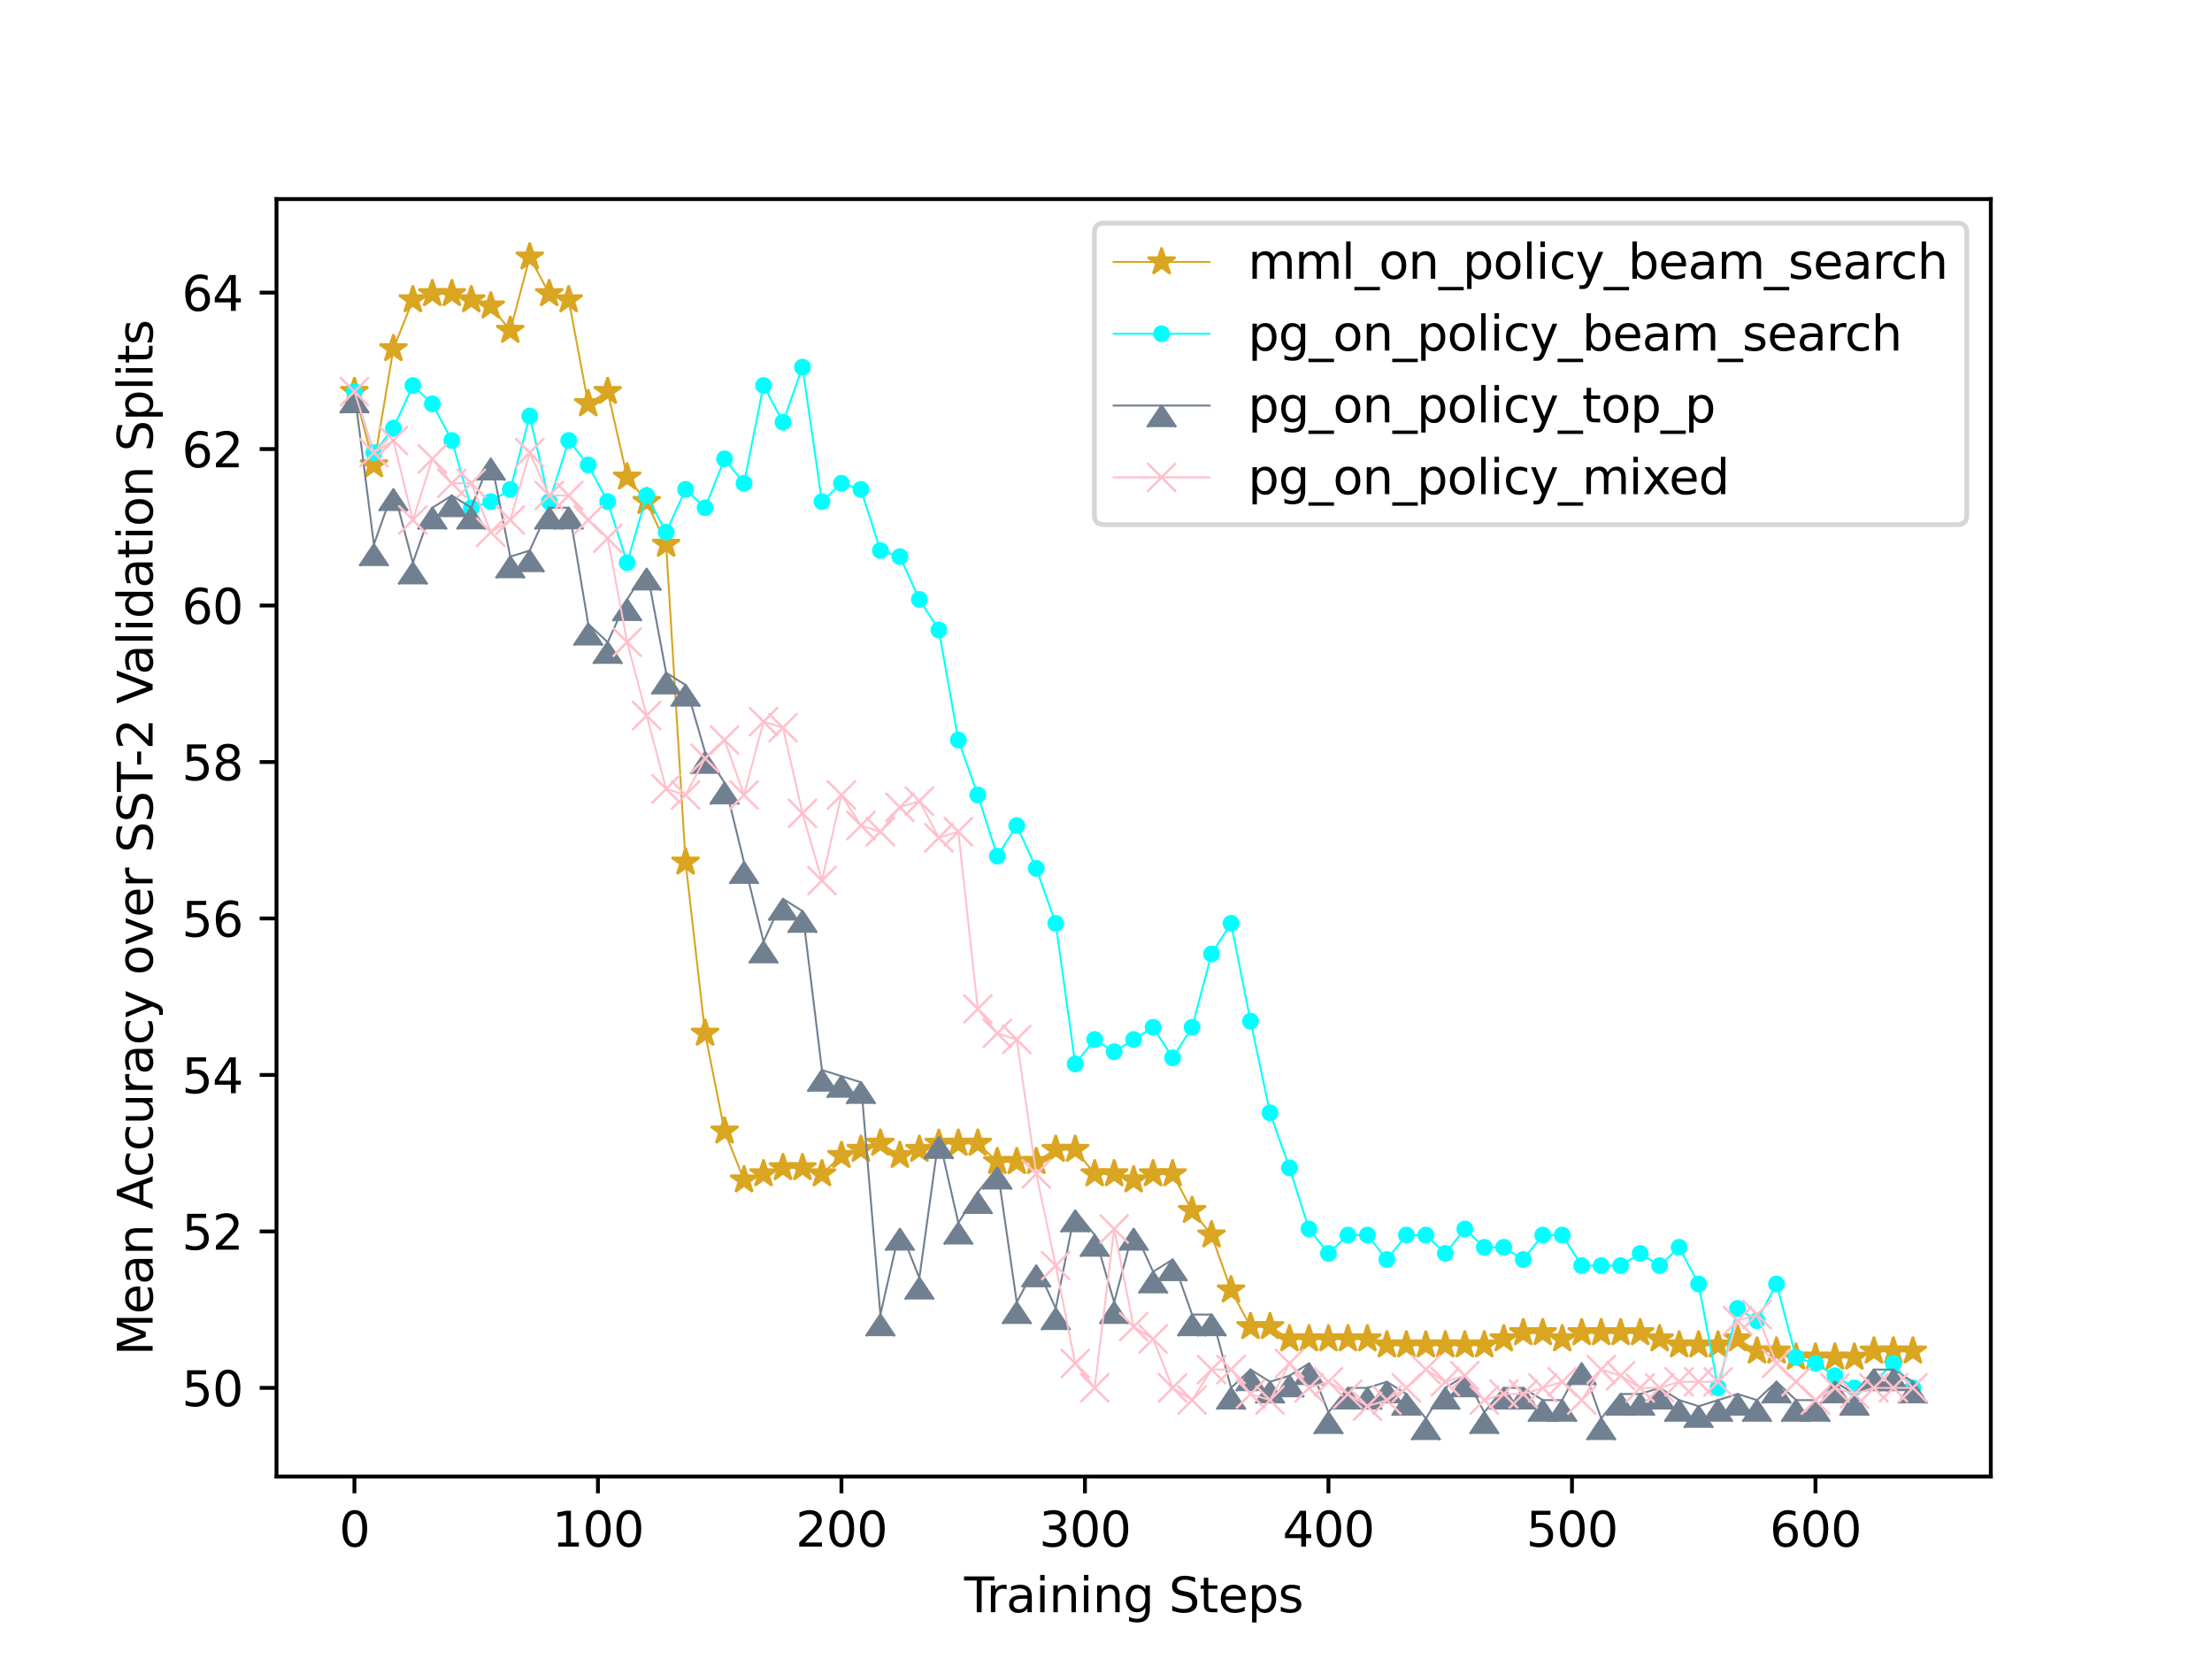 <?xml version="1.0" encoding="utf-8" standalone="no"?>
<!DOCTYPE svg PUBLIC "-//W3C//DTD SVG 1.1//EN"
  "http://www.w3.org/Graphics/SVG/1.1/DTD/svg11.dtd">
<svg xmlns:xlink="http://www.w3.org/1999/xlink" width="460.8pt" height="345.6pt" viewBox="0 0 460.8 345.6" xmlns="http://www.w3.org/2000/svg" version="1.1">
 <defs>
  <style type="text/css">*{stroke-linejoin: round; stroke-linecap: butt}</style>
 </defs>
 <g id="figure_1">
  <g id="patch_1">
   <path d="M 0 345.6 
L 460.8 345.6 
L 460.8 0 
L 0 0 
z
" style="fill: #ffffff"/>
  </g>
  <g id="axes_1">
   <g id="patch_2">
    <path d="M 57.6 307.584 
L 414.72 307.584 
L 414.72 41.472 
L 57.6 41.472 
z
" style="fill: #ffffff"/>
   </g>
   <g id="matplotlib.axis_1">
    <g id="xtick_1">
     <g id="line2d_1">
      <defs>
       <path id="md564f14ee1" d="M 0 0 
L 0 3.5 
" style="stroke: #000000; stroke-width: 0.8"/>
      </defs>
      <g>
       <use xlink:href="#md564f14ee1" x="73.833" y="307.584" style="stroke: #000000; stroke-width: 0.8"/>
      </g>
     </g>
     <g id="text_1">
      <!-- 0 -->
      <g transform="translate(70.651 322.182)scale(0.1 -0.1)">
       <defs>
        <path id="DejaVuSans-30" d="M 2034 4250 
Q 1547 4250 1301 3770 
Q 1056 3291 1056 2328 
Q 1056 1369 1301 889 
Q 1547 409 2034 409 
Q 2525 409 2770 889 
Q 3016 1369 3016 2328 
Q 3016 3291 2770 3770 
Q 2525 4250 2034 4250 
z
M 2034 4750 
Q 2819 4750 3233 4129 
Q 3647 3509 3647 2328 
Q 3647 1150 3233 529 
Q 2819 -91 2034 -91 
Q 1250 -91 836 529 
Q 422 1150 422 2328 
Q 422 3509 836 4129 
Q 1250 4750 2034 4750 
z
" transform="scale(0.016)"/>
       </defs>
       <use xlink:href="#DejaVuSans-30"/>
      </g>
     </g>
    </g>
    <g id="xtick_2">
     <g id="line2d_2">
      <g>
       <use xlink:href="#md564f14ee1" x="124.56" y="307.584" style="stroke: #000000; stroke-width: 0.8"/>
      </g>
     </g>
     <g id="text_2">
      <!-- 100 -->
      <g transform="translate(115.016 322.182)scale(0.1 -0.1)">
       <defs>
        <path id="DejaVuSans-31" d="M 794 531 
L 1825 531 
L 1825 4091 
L 703 3866 
L 703 4441 
L 1819 4666 
L 2450 4666 
L 2450 531 
L 3481 531 
L 3481 0 
L 794 0 
L 794 531 
z
" transform="scale(0.016)"/>
       </defs>
       <use xlink:href="#DejaVuSans-31"/>
       <use xlink:href="#DejaVuSans-30" x="63.623"/>
       <use xlink:href="#DejaVuSans-30" x="127.246"/>
      </g>
     </g>
    </g>
    <g id="xtick_3">
     <g id="line2d_3">
      <g>
       <use xlink:href="#md564f14ee1" x="175.287" y="307.584" style="stroke: #000000; stroke-width: 0.8"/>
      </g>
     </g>
     <g id="text_3">
      <!-- 200 -->
      <g transform="translate(165.744 322.182)scale(0.1 -0.1)">
       <defs>
        <path id="DejaVuSans-32" d="M 1228 531 
L 3431 531 
L 3431 0 
L 469 0 
L 469 531 
Q 828 903 1448 1529 
Q 2069 2156 2228 2338 
Q 2531 2678 2651 2914 
Q 2772 3150 2772 3378 
Q 2772 3750 2511 3984 
Q 2250 4219 1831 4219 
Q 1534 4219 1204 4116 
Q 875 4013 500 3803 
L 500 4441 
Q 881 4594 1212 4672 
Q 1544 4750 1819 4750 
Q 2544 4750 2975 4387 
Q 3406 4025 3406 3419 
Q 3406 3131 3298 2873 
Q 3191 2616 2906 2266 
Q 2828 2175 2409 1742 
Q 1991 1309 1228 531 
z
" transform="scale(0.016)"/>
       </defs>
       <use xlink:href="#DejaVuSans-32"/>
       <use xlink:href="#DejaVuSans-30" x="63.623"/>
       <use xlink:href="#DejaVuSans-30" x="127.246"/>
      </g>
     </g>
    </g>
    <g id="xtick_4">
     <g id="line2d_4">
      <g>
       <use xlink:href="#md564f14ee1" x="226.015" y="307.584" style="stroke: #000000; stroke-width: 0.8"/>
      </g>
     </g>
     <g id="text_4">
      <!-- 300 -->
      <g transform="translate(216.471 322.182)scale(0.1 -0.1)">
       <defs>
        <path id="DejaVuSans-33" d="M 2597 2516 
Q 3050 2419 3304 2112 
Q 3559 1806 3559 1356 
Q 3559 666 3084 287 
Q 2609 -91 1734 -91 
Q 1441 -91 1130 -33 
Q 819 25 488 141 
L 488 750 
Q 750 597 1062 519 
Q 1375 441 1716 441 
Q 2309 441 2620 675 
Q 2931 909 2931 1356 
Q 2931 1769 2642 2001 
Q 2353 2234 1838 2234 
L 1294 2234 
L 1294 2753 
L 1863 2753 
Q 2328 2753 2575 2939 
Q 2822 3125 2822 3475 
Q 2822 3834 2567 4026 
Q 2313 4219 1838 4219 
Q 1578 4219 1281 4162 
Q 984 4106 628 3988 
L 628 4550 
Q 988 4650 1302 4700 
Q 1616 4750 1894 4750 
Q 2613 4750 3031 4423 
Q 3450 4097 3450 3541 
Q 3450 3153 3228 2886 
Q 3006 2619 2597 2516 
z
" transform="scale(0.016)"/>
       </defs>
       <use xlink:href="#DejaVuSans-33"/>
       <use xlink:href="#DejaVuSans-30" x="63.623"/>
       <use xlink:href="#DejaVuSans-30" x="127.246"/>
      </g>
     </g>
    </g>
    <g id="xtick_5">
     <g id="line2d_5">
      <g>
       <use xlink:href="#md564f14ee1" x="276.742" y="307.584" style="stroke: #000000; stroke-width: 0.8"/>
      </g>
     </g>
     <g id="text_5">
      <!-- 400 -->
      <g transform="translate(267.198 322.182)scale(0.1 -0.1)">
       <defs>
        <path id="DejaVuSans-34" d="M 2419 4116 
L 825 1625 
L 2419 1625 
L 2419 4116 
z
M 2253 4666 
L 3047 4666 
L 3047 1625 
L 3713 1625 
L 3713 1100 
L 3047 1100 
L 3047 0 
L 2419 0 
L 2419 1100 
L 313 1100 
L 313 1709 
L 2253 4666 
z
" transform="scale(0.016)"/>
       </defs>
       <use xlink:href="#DejaVuSans-34"/>
       <use xlink:href="#DejaVuSans-30" x="63.623"/>
       <use xlink:href="#DejaVuSans-30" x="127.246"/>
      </g>
     </g>
    </g>
    <g id="xtick_6">
     <g id="line2d_6">
      <g>
       <use xlink:href="#md564f14ee1" x="327.469" y="307.584" style="stroke: #000000; stroke-width: 0.8"/>
      </g>
     </g>
     <g id="text_6">
      <!-- 500 -->
      <g transform="translate(317.925 322.182)scale(0.1 -0.1)">
       <defs>
        <path id="DejaVuSans-35" d="M 691 4666 
L 3169 4666 
L 3169 4134 
L 1269 4134 
L 1269 2991 
Q 1406 3038 1543 3061 
Q 1681 3084 1819 3084 
Q 2600 3084 3056 2656 
Q 3513 2228 3513 1497 
Q 3513 744 3044 326 
Q 2575 -91 1722 -91 
Q 1428 -91 1123 -41 
Q 819 9 494 109 
L 494 744 
Q 775 591 1075 516 
Q 1375 441 1709 441 
Q 2250 441 2565 725 
Q 2881 1009 2881 1497 
Q 2881 1984 2565 2268 
Q 2250 2553 1709 2553 
Q 1456 2553 1204 2497 
Q 953 2441 691 2322 
L 691 4666 
z
" transform="scale(0.016)"/>
       </defs>
       <use xlink:href="#DejaVuSans-35"/>
       <use xlink:href="#DejaVuSans-30" x="63.623"/>
       <use xlink:href="#DejaVuSans-30" x="127.246"/>
      </g>
     </g>
    </g>
    <g id="xtick_7">
     <g id="line2d_7">
      <g>
       <use xlink:href="#md564f14ee1" x="378.196" y="307.584" style="stroke: #000000; stroke-width: 0.8"/>
      </g>
     </g>
     <g id="text_7">
      <!-- 600 -->
      <g transform="translate(368.653 322.182)scale(0.1 -0.1)">
       <defs>
        <path id="DejaVuSans-36" d="M 2113 2584 
Q 1688 2584 1439 2293 
Q 1191 2003 1191 1497 
Q 1191 994 1439 701 
Q 1688 409 2113 409 
Q 2538 409 2786 701 
Q 3034 994 3034 1497 
Q 3034 2003 2786 2293 
Q 2538 2584 2113 2584 
z
M 3366 4563 
L 3366 3988 
Q 3128 4100 2886 4159 
Q 2644 4219 2406 4219 
Q 1781 4219 1451 3797 
Q 1122 3375 1075 2522 
Q 1259 2794 1537 2939 
Q 1816 3084 2150 3084 
Q 2853 3084 3261 2657 
Q 3669 2231 3669 1497 
Q 3669 778 3244 343 
Q 2819 -91 2113 -91 
Q 1303 -91 875 529 
Q 447 1150 447 2328 
Q 447 3434 972 4092 
Q 1497 4750 2381 4750 
Q 2619 4750 2861 4703 
Q 3103 4656 3366 4563 
z
" transform="scale(0.016)"/>
       </defs>
       <use xlink:href="#DejaVuSans-36"/>
       <use xlink:href="#DejaVuSans-30" x="63.623"/>
       <use xlink:href="#DejaVuSans-30" x="127.246"/>
      </g>
     </g>
    </g>
    <g id="text_8">
     <!-- Training Steps -->
     <g transform="translate(200.855 335.861)scale(0.1 -0.1)">
      <defs>
       <path id="DejaVuSans-54" d="M -19 4666 
L 3928 4666 
L 3928 4134 
L 2272 4134 
L 2272 0 
L 1638 0 
L 1638 4134 
L -19 4134 
L -19 4666 
z
" transform="scale(0.016)"/>
       <path id="DejaVuSans-72" d="M 2631 2963 
Q 2534 3019 2420 3045 
Q 2306 3072 2169 3072 
Q 1681 3072 1420 2755 
Q 1159 2438 1159 1844 
L 1159 0 
L 581 0 
L 581 3500 
L 1159 3500 
L 1159 2956 
Q 1341 3275 1631 3429 
Q 1922 3584 2338 3584 
Q 2397 3584 2469 3576 
Q 2541 3569 2628 3553 
L 2631 2963 
z
" transform="scale(0.016)"/>
       <path id="DejaVuSans-61" d="M 2194 1759 
Q 1497 1759 1228 1600 
Q 959 1441 959 1056 
Q 959 750 1161 570 
Q 1363 391 1709 391 
Q 2188 391 2477 730 
Q 2766 1069 2766 1631 
L 2766 1759 
L 2194 1759 
z
M 3341 1997 
L 3341 0 
L 2766 0 
L 2766 531 
Q 2569 213 2275 61 
Q 1981 -91 1556 -91 
Q 1019 -91 701 211 
Q 384 513 384 1019 
Q 384 1609 779 1909 
Q 1175 2209 1959 2209 
L 2766 2209 
L 2766 2266 
Q 2766 2663 2505 2880 
Q 2244 3097 1772 3097 
Q 1472 3097 1187 3025 
Q 903 2953 641 2809 
L 641 3341 
Q 956 3463 1253 3523 
Q 1550 3584 1831 3584 
Q 2591 3584 2966 3190 
Q 3341 2797 3341 1997 
z
" transform="scale(0.016)"/>
       <path id="DejaVuSans-69" d="M 603 3500 
L 1178 3500 
L 1178 0 
L 603 0 
L 603 3500 
z
M 603 4863 
L 1178 4863 
L 1178 4134 
L 603 4134 
L 603 4863 
z
" transform="scale(0.016)"/>
       <path id="DejaVuSans-6e" d="M 3513 2113 
L 3513 0 
L 2938 0 
L 2938 2094 
Q 2938 2591 2744 2837 
Q 2550 3084 2163 3084 
Q 1697 3084 1428 2787 
Q 1159 2491 1159 1978 
L 1159 0 
L 581 0 
L 581 3500 
L 1159 3500 
L 1159 2956 
Q 1366 3272 1645 3428 
Q 1925 3584 2291 3584 
Q 2894 3584 3203 3211 
Q 3513 2838 3513 2113 
z
" transform="scale(0.016)"/>
       <path id="DejaVuSans-67" d="M 2906 1791 
Q 2906 2416 2648 2759 
Q 2391 3103 1925 3103 
Q 1463 3103 1205 2759 
Q 947 2416 947 1791 
Q 947 1169 1205 825 
Q 1463 481 1925 481 
Q 2391 481 2648 825 
Q 2906 1169 2906 1791 
z
M 3481 434 
Q 3481 -459 3084 -895 
Q 2688 -1331 1869 -1331 
Q 1566 -1331 1297 -1286 
Q 1028 -1241 775 -1147 
L 775 -588 
Q 1028 -725 1275 -790 
Q 1522 -856 1778 -856 
Q 2344 -856 2625 -561 
Q 2906 -266 2906 331 
L 2906 616 
Q 2728 306 2450 153 
Q 2172 0 1784 0 
Q 1141 0 747 490 
Q 353 981 353 1791 
Q 353 2603 747 3093 
Q 1141 3584 1784 3584 
Q 2172 3584 2450 3431 
Q 2728 3278 2906 2969 
L 2906 3500 
L 3481 3500 
L 3481 434 
z
" transform="scale(0.016)"/>
       <path id="DejaVuSans-20" transform="scale(0.016)"/>
       <path id="DejaVuSans-53" d="M 3425 4513 
L 3425 3897 
Q 3066 4069 2747 4153 
Q 2428 4238 2131 4238 
Q 1616 4238 1336 4038 
Q 1056 3838 1056 3469 
Q 1056 3159 1242 3001 
Q 1428 2844 1947 2747 
L 2328 2669 
Q 3034 2534 3370 2195 
Q 3706 1856 3706 1288 
Q 3706 609 3251 259 
Q 2797 -91 1919 -91 
Q 1588 -91 1214 -16 
Q 841 59 441 206 
L 441 856 
Q 825 641 1194 531 
Q 1563 422 1919 422 
Q 2459 422 2753 634 
Q 3047 847 3047 1241 
Q 3047 1584 2836 1778 
Q 2625 1972 2144 2069 
L 1759 2144 
Q 1053 2284 737 2584 
Q 422 2884 422 3419 
Q 422 4038 858 4394 
Q 1294 4750 2059 4750 
Q 2388 4750 2728 4690 
Q 3069 4631 3425 4513 
z
" transform="scale(0.016)"/>
       <path id="DejaVuSans-74" d="M 1172 4494 
L 1172 3500 
L 2356 3500 
L 2356 3053 
L 1172 3053 
L 1172 1153 
Q 1172 725 1289 603 
Q 1406 481 1766 481 
L 2356 481 
L 2356 0 
L 1766 0 
Q 1100 0 847 248 
Q 594 497 594 1153 
L 594 3053 
L 172 3053 
L 172 3500 
L 594 3500 
L 594 4494 
L 1172 4494 
z
" transform="scale(0.016)"/>
       <path id="DejaVuSans-65" d="M 3597 1894 
L 3597 1613 
L 953 1613 
Q 991 1019 1311 708 
Q 1631 397 2203 397 
Q 2534 397 2845 478 
Q 3156 559 3463 722 
L 3463 178 
Q 3153 47 2828 -22 
Q 2503 -91 2169 -91 
Q 1331 -91 842 396 
Q 353 884 353 1716 
Q 353 2575 817 3079 
Q 1281 3584 2069 3584 
Q 2775 3584 3186 3129 
Q 3597 2675 3597 1894 
z
M 3022 2063 
Q 3016 2534 2758 2815 
Q 2500 3097 2075 3097 
Q 1594 3097 1305 2825 
Q 1016 2553 972 2059 
L 3022 2063 
z
" transform="scale(0.016)"/>
       <path id="DejaVuSans-70" d="M 1159 525 
L 1159 -1331 
L 581 -1331 
L 581 3500 
L 1159 3500 
L 1159 2969 
Q 1341 3281 1617 3432 
Q 1894 3584 2278 3584 
Q 2916 3584 3314 3078 
Q 3713 2572 3713 1747 
Q 3713 922 3314 415 
Q 2916 -91 2278 -91 
Q 1894 -91 1617 61 
Q 1341 213 1159 525 
z
M 3116 1747 
Q 3116 2381 2855 2742 
Q 2594 3103 2138 3103 
Q 1681 3103 1420 2742 
Q 1159 2381 1159 1747 
Q 1159 1113 1420 752 
Q 1681 391 2138 391 
Q 2594 391 2855 752 
Q 3116 1113 3116 1747 
z
" transform="scale(0.016)"/>
       <path id="DejaVuSans-73" d="M 2834 3397 
L 2834 2853 
Q 2591 2978 2328 3040 
Q 2066 3103 1784 3103 
Q 1356 3103 1142 2972 
Q 928 2841 928 2578 
Q 928 2378 1081 2264 
Q 1234 2150 1697 2047 
L 1894 2003 
Q 2506 1872 2764 1633 
Q 3022 1394 3022 966 
Q 3022 478 2636 193 
Q 2250 -91 1575 -91 
Q 1294 -91 989 -36 
Q 684 19 347 128 
L 347 722 
Q 666 556 975 473 
Q 1284 391 1588 391 
Q 1994 391 2212 530 
Q 2431 669 2431 922 
Q 2431 1156 2273 1281 
Q 2116 1406 1581 1522 
L 1381 1569 
Q 847 1681 609 1914 
Q 372 2147 372 2553 
Q 372 3047 722 3315 
Q 1072 3584 1716 3584 
Q 2034 3584 2315 3537 
Q 2597 3491 2834 3397 
z
" transform="scale(0.016)"/>
      </defs>
      <use xlink:href="#DejaVuSans-54"/>
      <use xlink:href="#DejaVuSans-72" x="46.334"/>
      <use xlink:href="#DejaVuSans-61" x="87.447"/>
      <use xlink:href="#DejaVuSans-69" x="148.727"/>
      <use xlink:href="#DejaVuSans-6e" x="176.51"/>
      <use xlink:href="#DejaVuSans-69" x="239.889"/>
      <use xlink:href="#DejaVuSans-6e" x="267.672"/>
      <use xlink:href="#DejaVuSans-67" x="331.051"/>
      <use xlink:href="#DejaVuSans-20" x="394.527"/>
      <use xlink:href="#DejaVuSans-53" x="426.314"/>
      <use xlink:href="#DejaVuSans-74" x="489.791"/>
      <use xlink:href="#DejaVuSans-65" x="529"/>
      <use xlink:href="#DejaVuSans-70" x="590.523"/>
      <use xlink:href="#DejaVuSans-73" x="654"/>
     </g>
    </g>
   </g>
   <g id="matplotlib.axis_2">
    <g id="ytick_1">
     <g id="line2d_8">
      <defs>
       <path id="m9f73ec5e51" d="M 0 0 
L -3.5 0 
" style="stroke: #000000; stroke-width: 0.8"/>
      </defs>
      <g>
       <use xlink:href="#m9f73ec5e51" x="57.6" y="289.122" style="stroke: #000000; stroke-width: 0.8"/>
      </g>
     </g>
     <g id="text_9">
      <!-- 50 -->
      <g transform="translate(37.875 292.921)scale(0.1 -0.1)">
       <use xlink:href="#DejaVuSans-35"/>
       <use xlink:href="#DejaVuSans-30" x="63.623"/>
      </g>
     </g>
    </g>
    <g id="ytick_2">
     <g id="line2d_9">
      <g>
       <use xlink:href="#m9f73ec5e51" x="57.6" y="256.526" style="stroke: #000000; stroke-width: 0.8"/>
      </g>
     </g>
     <g id="text_10">
      <!-- 52 -->
      <g transform="translate(37.875 260.325)scale(0.1 -0.1)">
       <use xlink:href="#DejaVuSans-35"/>
       <use xlink:href="#DejaVuSans-32" x="63.623"/>
      </g>
     </g>
    </g>
    <g id="ytick_3">
     <g id="line2d_10">
      <g>
       <use xlink:href="#m9f73ec5e51" x="57.6" y="223.931" style="stroke: #000000; stroke-width: 0.8"/>
      </g>
     </g>
     <g id="text_11">
      <!-- 54 -->
      <g transform="translate(37.875 227.73)scale(0.1 -0.1)">
       <use xlink:href="#DejaVuSans-35"/>
       <use xlink:href="#DejaVuSans-34" x="63.623"/>
      </g>
     </g>
    </g>
    <g id="ytick_4">
     <g id="line2d_11">
      <g>
       <use xlink:href="#m9f73ec5e51" x="57.6" y="191.335" style="stroke: #000000; stroke-width: 0.8"/>
      </g>
     </g>
     <g id="text_12">
      <!-- 56 -->
      <g transform="translate(37.875 195.134)scale(0.1 -0.1)">
       <use xlink:href="#DejaVuSans-35"/>
       <use xlink:href="#DejaVuSans-36" x="63.623"/>
      </g>
     </g>
    </g>
    <g id="ytick_5">
     <g id="line2d_12">
      <g>
       <use xlink:href="#m9f73ec5e51" x="57.6" y="158.74" style="stroke: #000000; stroke-width: 0.8"/>
      </g>
     </g>
     <g id="text_13">
      <!-- 58 -->
      <g transform="translate(37.875 162.539)scale(0.1 -0.1)">
       <defs>
        <path id="DejaVuSans-38" d="M 2034 2216 
Q 1584 2216 1326 1975 
Q 1069 1734 1069 1313 
Q 1069 891 1326 650 
Q 1584 409 2034 409 
Q 2484 409 2743 651 
Q 3003 894 3003 1313 
Q 3003 1734 2745 1975 
Q 2488 2216 2034 2216 
z
M 1403 2484 
Q 997 2584 770 2862 
Q 544 3141 544 3541 
Q 544 4100 942 4425 
Q 1341 4750 2034 4750 
Q 2731 4750 3128 4425 
Q 3525 4100 3525 3541 
Q 3525 3141 3298 2862 
Q 3072 2584 2669 2484 
Q 3125 2378 3379 2068 
Q 3634 1759 3634 1313 
Q 3634 634 3220 271 
Q 2806 -91 2034 -91 
Q 1263 -91 848 271 
Q 434 634 434 1313 
Q 434 1759 690 2068 
Q 947 2378 1403 2484 
z
M 1172 3481 
Q 1172 3119 1398 2916 
Q 1625 2713 2034 2713 
Q 2441 2713 2670 2916 
Q 2900 3119 2900 3481 
Q 2900 3844 2670 4047 
Q 2441 4250 2034 4250 
Q 1625 4250 1398 4047 
Q 1172 3844 1172 3481 
z
" transform="scale(0.016)"/>
       </defs>
       <use xlink:href="#DejaVuSans-35"/>
       <use xlink:href="#DejaVuSans-38" x="63.623"/>
      </g>
     </g>
    </g>
    <g id="ytick_6">
     <g id="line2d_13">
      <g>
       <use xlink:href="#m9f73ec5e51" x="57.6" y="126.144" style="stroke: #000000; stroke-width: 0.8"/>
      </g>
     </g>
     <g id="text_14">
      <!-- 60 -->
      <g transform="translate(37.875 129.943)scale(0.1 -0.1)">
       <use xlink:href="#DejaVuSans-36"/>
       <use xlink:href="#DejaVuSans-30" x="63.623"/>
      </g>
     </g>
    </g>
    <g id="ytick_7">
     <g id="line2d_14">
      <g>
       <use xlink:href="#m9f73ec5e51" x="57.6" y="93.548" style="stroke: #000000; stroke-width: 0.8"/>
      </g>
     </g>
     <g id="text_15">
      <!-- 62 -->
      <g transform="translate(37.875 97.348)scale(0.1 -0.1)">
       <use xlink:href="#DejaVuSans-36"/>
       <use xlink:href="#DejaVuSans-32" x="63.623"/>
      </g>
     </g>
    </g>
    <g id="ytick_8">
     <g id="line2d_15">
      <g>
       <use xlink:href="#m9f73ec5e51" x="57.6" y="60.953" style="stroke: #000000; stroke-width: 0.8"/>
      </g>
     </g>
     <g id="text_16">
      <!-- 64 -->
      <g transform="translate(37.875 64.752)scale(0.1 -0.1)">
       <use xlink:href="#DejaVuSans-36"/>
       <use xlink:href="#DejaVuSans-34" x="63.623"/>
      </g>
     </g>
    </g>
    <g id="text_17">
     <!-- Mean Accuracy over SST-2 Validation Splits -->
     <g transform="translate(31.795 282.389)rotate(-90)scale(0.1 -0.1)">
      <defs>
       <path id="DejaVuSans-4d" d="M 628 4666 
L 1569 4666 
L 2759 1491 
L 3956 4666 
L 4897 4666 
L 4897 0 
L 4281 0 
L 4281 4097 
L 3078 897 
L 2444 897 
L 1241 4097 
L 1241 0 
L 628 0 
L 628 4666 
z
" transform="scale(0.016)"/>
       <path id="DejaVuSans-41" d="M 2188 4044 
L 1331 1722 
L 3047 1722 
L 2188 4044 
z
M 1831 4666 
L 2547 4666 
L 4325 0 
L 3669 0 
L 3244 1197 
L 1141 1197 
L 716 0 
L 50 0 
L 1831 4666 
z
" transform="scale(0.016)"/>
       <path id="DejaVuSans-63" d="M 3122 3366 
L 3122 2828 
Q 2878 2963 2633 3030 
Q 2388 3097 2138 3097 
Q 1578 3097 1268 2742 
Q 959 2388 959 1747 
Q 959 1106 1268 751 
Q 1578 397 2138 397 
Q 2388 397 2633 464 
Q 2878 531 3122 666 
L 3122 134 
Q 2881 22 2623 -34 
Q 2366 -91 2075 -91 
Q 1284 -91 818 406 
Q 353 903 353 1747 
Q 353 2603 823 3093 
Q 1294 3584 2113 3584 
Q 2378 3584 2631 3529 
Q 2884 3475 3122 3366 
z
" transform="scale(0.016)"/>
       <path id="DejaVuSans-75" d="M 544 1381 
L 544 3500 
L 1119 3500 
L 1119 1403 
Q 1119 906 1312 657 
Q 1506 409 1894 409 
Q 2359 409 2629 706 
Q 2900 1003 2900 1516 
L 2900 3500 
L 3475 3500 
L 3475 0 
L 2900 0 
L 2900 538 
Q 2691 219 2414 64 
Q 2138 -91 1772 -91 
Q 1169 -91 856 284 
Q 544 659 544 1381 
z
M 1991 3584 
L 1991 3584 
z
" transform="scale(0.016)"/>
       <path id="DejaVuSans-79" d="M 2059 -325 
Q 1816 -950 1584 -1140 
Q 1353 -1331 966 -1331 
L 506 -1331 
L 506 -850 
L 844 -850 
Q 1081 -850 1212 -737 
Q 1344 -625 1503 -206 
L 1606 56 
L 191 3500 
L 800 3500 
L 1894 763 
L 2988 3500 
L 3597 3500 
L 2059 -325 
z
" transform="scale(0.016)"/>
       <path id="DejaVuSans-6f" d="M 1959 3097 
Q 1497 3097 1228 2736 
Q 959 2375 959 1747 
Q 959 1119 1226 758 
Q 1494 397 1959 397 
Q 2419 397 2687 759 
Q 2956 1122 2956 1747 
Q 2956 2369 2687 2733 
Q 2419 3097 1959 3097 
z
M 1959 3584 
Q 2709 3584 3137 3096 
Q 3566 2609 3566 1747 
Q 3566 888 3137 398 
Q 2709 -91 1959 -91 
Q 1206 -91 779 398 
Q 353 888 353 1747 
Q 353 2609 779 3096 
Q 1206 3584 1959 3584 
z
" transform="scale(0.016)"/>
       <path id="DejaVuSans-76" d="M 191 3500 
L 800 3500 
L 1894 563 
L 2988 3500 
L 3597 3500 
L 2284 0 
L 1503 0 
L 191 3500 
z
" transform="scale(0.016)"/>
       <path id="DejaVuSans-2d" d="M 313 2009 
L 1997 2009 
L 1997 1497 
L 313 1497 
L 313 2009 
z
" transform="scale(0.016)"/>
       <path id="DejaVuSans-56" d="M 1831 0 
L 50 4666 
L 709 4666 
L 2188 738 
L 3669 4666 
L 4325 4666 
L 2547 0 
L 1831 0 
z
" transform="scale(0.016)"/>
       <path id="DejaVuSans-6c" d="M 603 4863 
L 1178 4863 
L 1178 0 
L 603 0 
L 603 4863 
z
" transform="scale(0.016)"/>
       <path id="DejaVuSans-64" d="M 2906 2969 
L 2906 4863 
L 3481 4863 
L 3481 0 
L 2906 0 
L 2906 525 
Q 2725 213 2448 61 
Q 2172 -91 1784 -91 
Q 1150 -91 751 415 
Q 353 922 353 1747 
Q 353 2572 751 3078 
Q 1150 3584 1784 3584 
Q 2172 3584 2448 3432 
Q 2725 3281 2906 2969 
z
M 947 1747 
Q 947 1113 1208 752 
Q 1469 391 1925 391 
Q 2381 391 2643 752 
Q 2906 1113 2906 1747 
Q 2906 2381 2643 2742 
Q 2381 3103 1925 3103 
Q 1469 3103 1208 2742 
Q 947 2381 947 1747 
z
" transform="scale(0.016)"/>
      </defs>
      <use xlink:href="#DejaVuSans-4d"/>
      <use xlink:href="#DejaVuSans-65" x="86.279"/>
      <use xlink:href="#DejaVuSans-61" x="147.803"/>
      <use xlink:href="#DejaVuSans-6e" x="209.082"/>
      <use xlink:href="#DejaVuSans-20" x="272.461"/>
      <use xlink:href="#DejaVuSans-41" x="304.248"/>
      <use xlink:href="#DejaVuSans-63" x="370.906"/>
      <use xlink:href="#DejaVuSans-63" x="425.887"/>
      <use xlink:href="#DejaVuSans-75" x="480.867"/>
      <use xlink:href="#DejaVuSans-72" x="544.246"/>
      <use xlink:href="#DejaVuSans-61" x="585.359"/>
      <use xlink:href="#DejaVuSans-63" x="646.639"/>
      <use xlink:href="#DejaVuSans-79" x="701.619"/>
      <use xlink:href="#DejaVuSans-20" x="760.799"/>
      <use xlink:href="#DejaVuSans-6f" x="792.586"/>
      <use xlink:href="#DejaVuSans-76" x="853.768"/>
      <use xlink:href="#DejaVuSans-65" x="912.947"/>
      <use xlink:href="#DejaVuSans-72" x="974.471"/>
      <use xlink:href="#DejaVuSans-20" x="1015.584"/>
      <use xlink:href="#DejaVuSans-53" x="1047.371"/>
      <use xlink:href="#DejaVuSans-53" x="1110.848"/>
      <use xlink:href="#DejaVuSans-54" x="1174.324"/>
      <use xlink:href="#DejaVuSans-2d" x="1226.283"/>
      <use xlink:href="#DejaVuSans-32" x="1262.367"/>
      <use xlink:href="#DejaVuSans-20" x="1325.99"/>
      <use xlink:href="#DejaVuSans-56" x="1357.777"/>
      <use xlink:href="#DejaVuSans-61" x="1418.436"/>
      <use xlink:href="#DejaVuSans-6c" x="1479.715"/>
      <use xlink:href="#DejaVuSans-69" x="1507.498"/>
      <use xlink:href="#DejaVuSans-64" x="1535.281"/>
      <use xlink:href="#DejaVuSans-61" x="1598.758"/>
      <use xlink:href="#DejaVuSans-74" x="1660.037"/>
      <use xlink:href="#DejaVuSans-69" x="1699.246"/>
      <use xlink:href="#DejaVuSans-6f" x="1727.029"/>
      <use xlink:href="#DejaVuSans-6e" x="1788.211"/>
      <use xlink:href="#DejaVuSans-20" x="1851.59"/>
      <use xlink:href="#DejaVuSans-53" x="1883.377"/>
      <use xlink:href="#DejaVuSans-70" x="1946.854"/>
      <use xlink:href="#DejaVuSans-6c" x="2010.33"/>
      <use xlink:href="#DejaVuSans-69" x="2038.113"/>
      <use xlink:href="#DejaVuSans-74" x="2065.896"/>
      <use xlink:href="#DejaVuSans-73" x="2105.105"/>
     </g>
    </g>
   </g>
   <g id="line2d_16">
    <path d="M 73.833 81.58 
L 77.891 96.859 
L 81.949 72.667 
L 86.007 62.481 
L 90.065 61.208 
L 94.124 61.208 
L 98.182 62.481 
L 102.24 63.754 
L 106.298 68.847 
L 110.356 53.568 
L 114.415 61.208 
L 118.473 62.481 
L 122.531 84.126 
L 126.589 81.58 
L 130.647 99.405 
L 134.705 104.499 
L 138.764 113.411 
L 142.822 179.621 
L 146.88 215.272 
L 150.938 235.645 
L 154.996 245.831 
L 159.055 244.557 
L 163.113 243.284 
L 167.171 243.284 
L 171.229 244.557 
L 175.287 240.738 
L 179.345 239.464 
L 183.404 238.191 
L 187.462 240.738 
L 191.52 239.464 
L 195.578 238.191 
L 199.636 238.191 
L 203.695 238.191 
L 207.753 242.011 
L 211.811 242.011 
L 215.869 242.011 
L 219.927 239.464 
L 223.985 239.464 
L 228.044 244.557 
L 232.102 244.557 
L 236.16 245.831 
L 240.218 244.557 
L 244.276 244.557 
L 248.335 252.197 
L 252.393 257.29 
L 256.451 268.749 
L 260.509 276.389 
L 264.567 276.389 
L 268.625 278.936 
L 272.684 278.936 
L 276.742 278.936 
L 280.8 278.936 
L 284.858 278.936 
L 288.916 280.209 
L 292.975 280.209 
L 297.033 280.209 
L 301.091 280.209 
L 305.149 280.209 
L 309.207 280.209 
L 313.265 278.936 
L 317.324 277.662 
L 321.382 277.662 
L 325.44 278.936 
L 329.498 277.662 
L 333.556 277.662 
L 337.615 277.662 
L 341.673 277.662 
L 345.731 278.936 
L 349.789 280.209 
L 353.847 280.209 
L 357.905 280.209 
L 361.964 278.936 
L 366.022 281.482 
L 370.08 281.482 
L 374.138 282.755 
L 378.196 282.755 
L 382.255 282.755 
L 386.313 282.755 
L 390.371 281.482 
L 394.429 281.482 
L 398.487 281.482 
" clip-path="url(#p9c1c3658c5)" style="fill: none; stroke: #daa520; stroke-width: 0.4; stroke-linecap: square"/>
    <defs>
     <path id="mbcd3791af8" d="M 0 -3 
L -0.674 -0.927 
L -2.853 -0.927 
L -1.09 0.354 
L -1.763 2.427 
L -0 1.146 
L 1.763 2.427 
L 1.09 0.354 
L 2.853 -0.927 
L 0.674 -0.927 
z
" style="stroke: #daa520; stroke-width: 0.5; stroke-linejoin: bevel"/>
    </defs>
    <g clip-path="url(#p9c1c3658c5)">
     <use xlink:href="#mbcd3791af8" x="73.833" y="81.58" style="fill: #daa520; stroke: #daa520; stroke-width: 0.5; stroke-linejoin: bevel"/>
     <use xlink:href="#mbcd3791af8" x="77.891" y="96.859" style="fill: #daa520; stroke: #daa520; stroke-width: 0.5; stroke-linejoin: bevel"/>
     <use xlink:href="#mbcd3791af8" x="81.949" y="72.667" style="fill: #daa520; stroke: #daa520; stroke-width: 0.5; stroke-linejoin: bevel"/>
     <use xlink:href="#mbcd3791af8" x="86.007" y="62.481" style="fill: #daa520; stroke: #daa520; stroke-width: 0.5; stroke-linejoin: bevel"/>
     <use xlink:href="#mbcd3791af8" x="90.065" y="61.208" style="fill: #daa520; stroke: #daa520; stroke-width: 0.5; stroke-linejoin: bevel"/>
     <use xlink:href="#mbcd3791af8" x="94.124" y="61.208" style="fill: #daa520; stroke: #daa520; stroke-width: 0.5; stroke-linejoin: bevel"/>
     <use xlink:href="#mbcd3791af8" x="98.182" y="62.481" style="fill: #daa520; stroke: #daa520; stroke-width: 0.5; stroke-linejoin: bevel"/>
     <use xlink:href="#mbcd3791af8" x="102.24" y="63.754" style="fill: #daa520; stroke: #daa520; stroke-width: 0.5; stroke-linejoin: bevel"/>
     <use xlink:href="#mbcd3791af8" x="106.298" y="68.847" style="fill: #daa520; stroke: #daa520; stroke-width: 0.5; stroke-linejoin: bevel"/>
     <use xlink:href="#mbcd3791af8" x="110.356" y="53.568" style="fill: #daa520; stroke: #daa520; stroke-width: 0.5; stroke-linejoin: bevel"/>
     <use xlink:href="#mbcd3791af8" x="114.415" y="61.208" style="fill: #daa520; stroke: #daa520; stroke-width: 0.5; stroke-linejoin: bevel"/>
     <use xlink:href="#mbcd3791af8" x="118.473" y="62.481" style="fill: #daa520; stroke: #daa520; stroke-width: 0.5; stroke-linejoin: bevel"/>
     <use xlink:href="#mbcd3791af8" x="122.531" y="84.126" style="fill: #daa520; stroke: #daa520; stroke-width: 0.5; stroke-linejoin: bevel"/>
     <use xlink:href="#mbcd3791af8" x="126.589" y="81.58" style="fill: #daa520; stroke: #daa520; stroke-width: 0.5; stroke-linejoin: bevel"/>
     <use xlink:href="#mbcd3791af8" x="130.647" y="99.405" style="fill: #daa520; stroke: #daa520; stroke-width: 0.5; stroke-linejoin: bevel"/>
     <use xlink:href="#mbcd3791af8" x="134.705" y="104.499" style="fill: #daa520; stroke: #daa520; stroke-width: 0.5; stroke-linejoin: bevel"/>
     <use xlink:href="#mbcd3791af8" x="138.764" y="113.411" style="fill: #daa520; stroke: #daa520; stroke-width: 0.5; stroke-linejoin: bevel"/>
     <use xlink:href="#mbcd3791af8" x="142.822" y="179.621" style="fill: #daa520; stroke: #daa520; stroke-width: 0.5; stroke-linejoin: bevel"/>
     <use xlink:href="#mbcd3791af8" x="146.88" y="215.272" style="fill: #daa520; stroke: #daa520; stroke-width: 0.5; stroke-linejoin: bevel"/>
     <use xlink:href="#mbcd3791af8" x="150.938" y="235.645" style="fill: #daa520; stroke: #daa520; stroke-width: 0.5; stroke-linejoin: bevel"/>
     <use xlink:href="#mbcd3791af8" x="154.996" y="245.831" style="fill: #daa520; stroke: #daa520; stroke-width: 0.5; stroke-linejoin: bevel"/>
     <use xlink:href="#mbcd3791af8" x="159.055" y="244.557" style="fill: #daa520; stroke: #daa520; stroke-width: 0.5; stroke-linejoin: bevel"/>
     <use xlink:href="#mbcd3791af8" x="163.113" y="243.284" style="fill: #daa520; stroke: #daa520; stroke-width: 0.5; stroke-linejoin: bevel"/>
     <use xlink:href="#mbcd3791af8" x="167.171" y="243.284" style="fill: #daa520; stroke: #daa520; stroke-width: 0.5; stroke-linejoin: bevel"/>
     <use xlink:href="#mbcd3791af8" x="171.229" y="244.557" style="fill: #daa520; stroke: #daa520; stroke-width: 0.5; stroke-linejoin: bevel"/>
     <use xlink:href="#mbcd3791af8" x="175.287" y="240.738" style="fill: #daa520; stroke: #daa520; stroke-width: 0.5; stroke-linejoin: bevel"/>
     <use xlink:href="#mbcd3791af8" x="179.345" y="239.464" style="fill: #daa520; stroke: #daa520; stroke-width: 0.5; stroke-linejoin: bevel"/>
     <use xlink:href="#mbcd3791af8" x="183.404" y="238.191" style="fill: #daa520; stroke: #daa520; stroke-width: 0.5; stroke-linejoin: bevel"/>
     <use xlink:href="#mbcd3791af8" x="187.462" y="240.738" style="fill: #daa520; stroke: #daa520; stroke-width: 0.5; stroke-linejoin: bevel"/>
     <use xlink:href="#mbcd3791af8" x="191.52" y="239.464" style="fill: #daa520; stroke: #daa520; stroke-width: 0.5; stroke-linejoin: bevel"/>
     <use xlink:href="#mbcd3791af8" x="195.578" y="238.191" style="fill: #daa520; stroke: #daa520; stroke-width: 0.5; stroke-linejoin: bevel"/>
     <use xlink:href="#mbcd3791af8" x="199.636" y="238.191" style="fill: #daa520; stroke: #daa520; stroke-width: 0.5; stroke-linejoin: bevel"/>
     <use xlink:href="#mbcd3791af8" x="203.695" y="238.191" style="fill: #daa520; stroke: #daa520; stroke-width: 0.5; stroke-linejoin: bevel"/>
     <use xlink:href="#mbcd3791af8" x="207.753" y="242.011" style="fill: #daa520; stroke: #daa520; stroke-width: 0.5; stroke-linejoin: bevel"/>
     <use xlink:href="#mbcd3791af8" x="211.811" y="242.011" style="fill: #daa520; stroke: #daa520; stroke-width: 0.5; stroke-linejoin: bevel"/>
     <use xlink:href="#mbcd3791af8" x="215.869" y="242.011" style="fill: #daa520; stroke: #daa520; stroke-width: 0.5; stroke-linejoin: bevel"/>
     <use xlink:href="#mbcd3791af8" x="219.927" y="239.464" style="fill: #daa520; stroke: #daa520; stroke-width: 0.5; stroke-linejoin: bevel"/>
     <use xlink:href="#mbcd3791af8" x="223.985" y="239.464" style="fill: #daa520; stroke: #daa520; stroke-width: 0.5; stroke-linejoin: bevel"/>
     <use xlink:href="#mbcd3791af8" x="228.044" y="244.557" style="fill: #daa520; stroke: #daa520; stroke-width: 0.5; stroke-linejoin: bevel"/>
     <use xlink:href="#mbcd3791af8" x="232.102" y="244.557" style="fill: #daa520; stroke: #daa520; stroke-width: 0.5; stroke-linejoin: bevel"/>
     <use xlink:href="#mbcd3791af8" x="236.16" y="245.831" style="fill: #daa520; stroke: #daa520; stroke-width: 0.5; stroke-linejoin: bevel"/>
     <use xlink:href="#mbcd3791af8" x="240.218" y="244.557" style="fill: #daa520; stroke: #daa520; stroke-width: 0.5; stroke-linejoin: bevel"/>
     <use xlink:href="#mbcd3791af8" x="244.276" y="244.557" style="fill: #daa520; stroke: #daa520; stroke-width: 0.5; stroke-linejoin: bevel"/>
     <use xlink:href="#mbcd3791af8" x="248.335" y="252.197" style="fill: #daa520; stroke: #daa520; stroke-width: 0.5; stroke-linejoin: bevel"/>
     <use xlink:href="#mbcd3791af8" x="252.393" y="257.29" style="fill: #daa520; stroke: #daa520; stroke-width: 0.5; stroke-linejoin: bevel"/>
     <use xlink:href="#mbcd3791af8" x="256.451" y="268.749" style="fill: #daa520; stroke: #daa520; stroke-width: 0.5; stroke-linejoin: bevel"/>
     <use xlink:href="#mbcd3791af8" x="260.509" y="276.389" style="fill: #daa520; stroke: #daa520; stroke-width: 0.5; stroke-linejoin: bevel"/>
     <use xlink:href="#mbcd3791af8" x="264.567" y="276.389" style="fill: #daa520; stroke: #daa520; stroke-width: 0.5; stroke-linejoin: bevel"/>
     <use xlink:href="#mbcd3791af8" x="268.625" y="278.936" style="fill: #daa520; stroke: #daa520; stroke-width: 0.5; stroke-linejoin: bevel"/>
     <use xlink:href="#mbcd3791af8" x="272.684" y="278.936" style="fill: #daa520; stroke: #daa520; stroke-width: 0.5; stroke-linejoin: bevel"/>
     <use xlink:href="#mbcd3791af8" x="276.742" y="278.936" style="fill: #daa520; stroke: #daa520; stroke-width: 0.5; stroke-linejoin: bevel"/>
     <use xlink:href="#mbcd3791af8" x="280.8" y="278.936" style="fill: #daa520; stroke: #daa520; stroke-width: 0.5; stroke-linejoin: bevel"/>
     <use xlink:href="#mbcd3791af8" x="284.858" y="278.936" style="fill: #daa520; stroke: #daa520; stroke-width: 0.5; stroke-linejoin: bevel"/>
     <use xlink:href="#mbcd3791af8" x="288.916" y="280.209" style="fill: #daa520; stroke: #daa520; stroke-width: 0.5; stroke-linejoin: bevel"/>
     <use xlink:href="#mbcd3791af8" x="292.975" y="280.209" style="fill: #daa520; stroke: #daa520; stroke-width: 0.5; stroke-linejoin: bevel"/>
     <use xlink:href="#mbcd3791af8" x="297.033" y="280.209" style="fill: #daa520; stroke: #daa520; stroke-width: 0.5; stroke-linejoin: bevel"/>
     <use xlink:href="#mbcd3791af8" x="301.091" y="280.209" style="fill: #daa520; stroke: #daa520; stroke-width: 0.5; stroke-linejoin: bevel"/>
     <use xlink:href="#mbcd3791af8" x="305.149" y="280.209" style="fill: #daa520; stroke: #daa520; stroke-width: 0.5; stroke-linejoin: bevel"/>
     <use xlink:href="#mbcd3791af8" x="309.207" y="280.209" style="fill: #daa520; stroke: #daa520; stroke-width: 0.5; stroke-linejoin: bevel"/>
     <use xlink:href="#mbcd3791af8" x="313.265" y="278.936" style="fill: #daa520; stroke: #daa520; stroke-width: 0.5; stroke-linejoin: bevel"/>
     <use xlink:href="#mbcd3791af8" x="317.324" y="277.662" style="fill: #daa520; stroke: #daa520; stroke-width: 0.5; stroke-linejoin: bevel"/>
     <use xlink:href="#mbcd3791af8" x="321.382" y="277.662" style="fill: #daa520; stroke: #daa520; stroke-width: 0.5; stroke-linejoin: bevel"/>
     <use xlink:href="#mbcd3791af8" x="325.44" y="278.936" style="fill: #daa520; stroke: #daa520; stroke-width: 0.5; stroke-linejoin: bevel"/>
     <use xlink:href="#mbcd3791af8" x="329.498" y="277.662" style="fill: #daa520; stroke: #daa520; stroke-width: 0.5; stroke-linejoin: bevel"/>
     <use xlink:href="#mbcd3791af8" x="333.556" y="277.662" style="fill: #daa520; stroke: #daa520; stroke-width: 0.5; stroke-linejoin: bevel"/>
     <use xlink:href="#mbcd3791af8" x="337.615" y="277.662" style="fill: #daa520; stroke: #daa520; stroke-width: 0.5; stroke-linejoin: bevel"/>
     <use xlink:href="#mbcd3791af8" x="341.673" y="277.662" style="fill: #daa520; stroke: #daa520; stroke-width: 0.5; stroke-linejoin: bevel"/>
     <use xlink:href="#mbcd3791af8" x="345.731" y="278.936" style="fill: #daa520; stroke: #daa520; stroke-width: 0.5; stroke-linejoin: bevel"/>
     <use xlink:href="#mbcd3791af8" x="349.789" y="280.209" style="fill: #daa520; stroke: #daa520; stroke-width: 0.5; stroke-linejoin: bevel"/>
     <use xlink:href="#mbcd3791af8" x="353.847" y="280.209" style="fill: #daa520; stroke: #daa520; stroke-width: 0.5; stroke-linejoin: bevel"/>
     <use xlink:href="#mbcd3791af8" x="357.905" y="280.209" style="fill: #daa520; stroke: #daa520; stroke-width: 0.5; stroke-linejoin: bevel"/>
     <use xlink:href="#mbcd3791af8" x="361.964" y="278.936" style="fill: #daa520; stroke: #daa520; stroke-width: 0.5; stroke-linejoin: bevel"/>
     <use xlink:href="#mbcd3791af8" x="366.022" y="281.482" style="fill: #daa520; stroke: #daa520; stroke-width: 0.5; stroke-linejoin: bevel"/>
     <use xlink:href="#mbcd3791af8" x="370.08" y="281.482" style="fill: #daa520; stroke: #daa520; stroke-width: 0.5; stroke-linejoin: bevel"/>
     <use xlink:href="#mbcd3791af8" x="374.138" y="282.755" style="fill: #daa520; stroke: #daa520; stroke-width: 0.5; stroke-linejoin: bevel"/>
     <use xlink:href="#mbcd3791af8" x="378.196" y="282.755" style="fill: #daa520; stroke: #daa520; stroke-width: 0.5; stroke-linejoin: bevel"/>
     <use xlink:href="#mbcd3791af8" x="382.255" y="282.755" style="fill: #daa520; stroke: #daa520; stroke-width: 0.5; stroke-linejoin: bevel"/>
     <use xlink:href="#mbcd3791af8" x="386.313" y="282.755" style="fill: #daa520; stroke: #daa520; stroke-width: 0.5; stroke-linejoin: bevel"/>
     <use xlink:href="#mbcd3791af8" x="390.371" y="281.482" style="fill: #daa520; stroke: #daa520; stroke-width: 0.5; stroke-linejoin: bevel"/>
     <use xlink:href="#mbcd3791af8" x="394.429" y="281.482" style="fill: #daa520; stroke: #daa520; stroke-width: 0.5; stroke-linejoin: bevel"/>
     <use xlink:href="#mbcd3791af8" x="398.487" y="281.482" style="fill: #daa520; stroke: #daa520; stroke-width: 0.5; stroke-linejoin: bevel"/>
    </g>
   </g>
   <g id="line2d_17">
    <path d="M 73.833 81.58 
L 77.891 94.312 
L 81.949 89.219 
L 86.007 80.307 
L 90.065 84.126 
L 94.124 91.766 
L 98.182 105.772 
L 102.24 104.499 
L 106.298 101.952 
L 110.356 86.673 
L 114.415 104.499 
L 118.473 91.766 
L 122.531 96.859 
L 126.589 104.499 
L 130.647 117.231 
L 134.705 103.225 
L 138.764 110.865 
L 142.822 101.952 
L 146.88 105.772 
L 150.938 95.586 
L 154.996 100.679 
L 159.055 80.307 
L 163.113 87.946 
L 167.171 76.487 
L 171.229 104.499 
L 175.287 100.679 
L 179.345 101.952 
L 183.404 114.685 
L 187.462 115.958 
L 191.52 124.871 
L 195.578 131.237 
L 199.636 154.156 
L 203.695 165.615 
L 207.753 178.348 
L 211.811 171.981 
L 215.869 180.894 
L 219.927 192.354 
L 223.985 221.639 
L 228.044 216.546 
L 232.102 219.092 
L 236.16 216.546 
L 240.218 213.999 
L 244.276 220.365 
L 248.335 213.999 
L 252.393 198.72 
L 256.451 192.354 
L 260.509 212.726 
L 264.567 231.825 
L 268.625 243.284 
L 272.684 256.017 
L 276.742 261.11 
L 280.8 257.29 
L 284.858 257.29 
L 288.916 262.383 
L 292.975 257.29 
L 297.033 257.29 
L 301.091 261.11 
L 305.149 256.017 
L 309.207 259.837 
L 313.265 259.837 
L 317.324 262.383 
L 321.382 257.29 
L 325.44 257.29 
L 329.498 263.656 
L 333.556 263.656 
L 337.615 263.656 
L 341.673 261.11 
L 345.731 263.656 
L 349.789 259.837 
L 353.847 267.476 
L 357.905 289.122 
L 361.964 272.569 
L 366.022 275.116 
L 370.08 267.476 
L 374.138 282.755 
L 378.196 284.029 
L 382.255 286.575 
L 386.313 289.122 
L 390.371 287.848 
L 394.429 284.029 
L 398.487 289.122 
" clip-path="url(#p9c1c3658c5)" style="fill: none; stroke: #00ffff; stroke-width: 0.4; stroke-linecap: square"/>
    <defs>
     <path id="mc7d9edc7d7" d="M 0 1.5 
C 0.398 1.5 0.779 1.342 1.061 1.061 
C 1.342 0.779 1.5 0.398 1.5 0 
C 1.5 -0.398 1.342 -0.779 1.061 -1.061 
C 0.779 -1.342 0.398 -1.5 0 -1.5 
C -0.398 -1.5 -0.779 -1.342 -1.061 -1.061 
C -1.342 -0.779 -1.5 -0.398 -1.5 0 
C -1.5 0.398 -1.342 0.779 -1.061 1.061 
C -0.779 1.342 -0.398 1.5 0 1.5 
z
" style="stroke: #00ffff; stroke-width: 0.5"/>
    </defs>
    <g clip-path="url(#p9c1c3658c5)">
     <use xlink:href="#mc7d9edc7d7" x="73.833" y="81.58" style="fill: #00ffff; stroke: #00ffff; stroke-width: 0.5"/>
     <use xlink:href="#mc7d9edc7d7" x="77.891" y="94.312" style="fill: #00ffff; stroke: #00ffff; stroke-width: 0.5"/>
     <use xlink:href="#mc7d9edc7d7" x="81.949" y="89.219" style="fill: #00ffff; stroke: #00ffff; stroke-width: 0.5"/>
     <use xlink:href="#mc7d9edc7d7" x="86.007" y="80.307" style="fill: #00ffff; stroke: #00ffff; stroke-width: 0.5"/>
     <use xlink:href="#mc7d9edc7d7" x="90.065" y="84.126" style="fill: #00ffff; stroke: #00ffff; stroke-width: 0.5"/>
     <use xlink:href="#mc7d9edc7d7" x="94.124" y="91.766" style="fill: #00ffff; stroke: #00ffff; stroke-width: 0.5"/>
     <use xlink:href="#mc7d9edc7d7" x="98.182" y="105.772" style="fill: #00ffff; stroke: #00ffff; stroke-width: 0.5"/>
     <use xlink:href="#mc7d9edc7d7" x="102.24" y="104.499" style="fill: #00ffff; stroke: #00ffff; stroke-width: 0.5"/>
     <use xlink:href="#mc7d9edc7d7" x="106.298" y="101.952" style="fill: #00ffff; stroke: #00ffff; stroke-width: 0.5"/>
     <use xlink:href="#mc7d9edc7d7" x="110.356" y="86.673" style="fill: #00ffff; stroke: #00ffff; stroke-width: 0.5"/>
     <use xlink:href="#mc7d9edc7d7" x="114.415" y="104.499" style="fill: #00ffff; stroke: #00ffff; stroke-width: 0.5"/>
     <use xlink:href="#mc7d9edc7d7" x="118.473" y="91.766" style="fill: #00ffff; stroke: #00ffff; stroke-width: 0.5"/>
     <use xlink:href="#mc7d9edc7d7" x="122.531" y="96.859" style="fill: #00ffff; stroke: #00ffff; stroke-width: 0.5"/>
     <use xlink:href="#mc7d9edc7d7" x="126.589" y="104.499" style="fill: #00ffff; stroke: #00ffff; stroke-width: 0.5"/>
     <use xlink:href="#mc7d9edc7d7" x="130.647" y="117.231" style="fill: #00ffff; stroke: #00ffff; stroke-width: 0.5"/>
     <use xlink:href="#mc7d9edc7d7" x="134.705" y="103.225" style="fill: #00ffff; stroke: #00ffff; stroke-width: 0.5"/>
     <use xlink:href="#mc7d9edc7d7" x="138.764" y="110.865" style="fill: #00ffff; stroke: #00ffff; stroke-width: 0.5"/>
     <use xlink:href="#mc7d9edc7d7" x="142.822" y="101.952" style="fill: #00ffff; stroke: #00ffff; stroke-width: 0.5"/>
     <use xlink:href="#mc7d9edc7d7" x="146.88" y="105.772" style="fill: #00ffff; stroke: #00ffff; stroke-width: 0.5"/>
     <use xlink:href="#mc7d9edc7d7" x="150.938" y="95.586" style="fill: #00ffff; stroke: #00ffff; stroke-width: 0.5"/>
     <use xlink:href="#mc7d9edc7d7" x="154.996" y="100.679" style="fill: #00ffff; stroke: #00ffff; stroke-width: 0.5"/>
     <use xlink:href="#mc7d9edc7d7" x="159.055" y="80.307" style="fill: #00ffff; stroke: #00ffff; stroke-width: 0.5"/>
     <use xlink:href="#mc7d9edc7d7" x="163.113" y="87.946" style="fill: #00ffff; stroke: #00ffff; stroke-width: 0.5"/>
     <use xlink:href="#mc7d9edc7d7" x="167.171" y="76.487" style="fill: #00ffff; stroke: #00ffff; stroke-width: 0.5"/>
     <use xlink:href="#mc7d9edc7d7" x="171.229" y="104.499" style="fill: #00ffff; stroke: #00ffff; stroke-width: 0.5"/>
     <use xlink:href="#mc7d9edc7d7" x="175.287" y="100.679" style="fill: #00ffff; stroke: #00ffff; stroke-width: 0.5"/>
     <use xlink:href="#mc7d9edc7d7" x="179.345" y="101.952" style="fill: #00ffff; stroke: #00ffff; stroke-width: 0.5"/>
     <use xlink:href="#mc7d9edc7d7" x="183.404" y="114.685" style="fill: #00ffff; stroke: #00ffff; stroke-width: 0.5"/>
     <use xlink:href="#mc7d9edc7d7" x="187.462" y="115.958" style="fill: #00ffff; stroke: #00ffff; stroke-width: 0.5"/>
     <use xlink:href="#mc7d9edc7d7" x="191.52" y="124.871" style="fill: #00ffff; stroke: #00ffff; stroke-width: 0.5"/>
     <use xlink:href="#mc7d9edc7d7" x="195.578" y="131.237" style="fill: #00ffff; stroke: #00ffff; stroke-width: 0.5"/>
     <use xlink:href="#mc7d9edc7d7" x="199.636" y="154.156" style="fill: #00ffff; stroke: #00ffff; stroke-width: 0.5"/>
     <use xlink:href="#mc7d9edc7d7" x="203.695" y="165.615" style="fill: #00ffff; stroke: #00ffff; stroke-width: 0.5"/>
     <use xlink:href="#mc7d9edc7d7" x="207.753" y="178.348" style="fill: #00ffff; stroke: #00ffff; stroke-width: 0.5"/>
     <use xlink:href="#mc7d9edc7d7" x="211.811" y="171.981" style="fill: #00ffff; stroke: #00ffff; stroke-width: 0.5"/>
     <use xlink:href="#mc7d9edc7d7" x="215.869" y="180.894" style="fill: #00ffff; stroke: #00ffff; stroke-width: 0.5"/>
     <use xlink:href="#mc7d9edc7d7" x="219.927" y="192.354" style="fill: #00ffff; stroke: #00ffff; stroke-width: 0.5"/>
     <use xlink:href="#mc7d9edc7d7" x="223.985" y="221.639" style="fill: #00ffff; stroke: #00ffff; stroke-width: 0.5"/>
     <use xlink:href="#mc7d9edc7d7" x="228.044" y="216.546" style="fill: #00ffff; stroke: #00ffff; stroke-width: 0.5"/>
     <use xlink:href="#mc7d9edc7d7" x="232.102" y="219.092" style="fill: #00ffff; stroke: #00ffff; stroke-width: 0.5"/>
     <use xlink:href="#mc7d9edc7d7" x="236.16" y="216.546" style="fill: #00ffff; stroke: #00ffff; stroke-width: 0.5"/>
     <use xlink:href="#mc7d9edc7d7" x="240.218" y="213.999" style="fill: #00ffff; stroke: #00ffff; stroke-width: 0.5"/>
     <use xlink:href="#mc7d9edc7d7" x="244.276" y="220.365" style="fill: #00ffff; stroke: #00ffff; stroke-width: 0.5"/>
     <use xlink:href="#mc7d9edc7d7" x="248.335" y="213.999" style="fill: #00ffff; stroke: #00ffff; stroke-width: 0.5"/>
     <use xlink:href="#mc7d9edc7d7" x="252.393" y="198.72" style="fill: #00ffff; stroke: #00ffff; stroke-width: 0.5"/>
     <use xlink:href="#mc7d9edc7d7" x="256.451" y="192.354" style="fill: #00ffff; stroke: #00ffff; stroke-width: 0.5"/>
     <use xlink:href="#mc7d9edc7d7" x="260.509" y="212.726" style="fill: #00ffff; stroke: #00ffff; stroke-width: 0.5"/>
     <use xlink:href="#mc7d9edc7d7" x="264.567" y="231.825" style="fill: #00ffff; stroke: #00ffff; stroke-width: 0.5"/>
     <use xlink:href="#mc7d9edc7d7" x="268.625" y="243.284" style="fill: #00ffff; stroke: #00ffff; stroke-width: 0.5"/>
     <use xlink:href="#mc7d9edc7d7" x="272.684" y="256.017" style="fill: #00ffff; stroke: #00ffff; stroke-width: 0.5"/>
     <use xlink:href="#mc7d9edc7d7" x="276.742" y="261.11" style="fill: #00ffff; stroke: #00ffff; stroke-width: 0.5"/>
     <use xlink:href="#mc7d9edc7d7" x="280.8" y="257.29" style="fill: #00ffff; stroke: #00ffff; stroke-width: 0.5"/>
     <use xlink:href="#mc7d9edc7d7" x="284.858" y="257.29" style="fill: #00ffff; stroke: #00ffff; stroke-width: 0.5"/>
     <use xlink:href="#mc7d9edc7d7" x="288.916" y="262.383" style="fill: #00ffff; stroke: #00ffff; stroke-width: 0.5"/>
     <use xlink:href="#mc7d9edc7d7" x="292.975" y="257.29" style="fill: #00ffff; stroke: #00ffff; stroke-width: 0.5"/>
     <use xlink:href="#mc7d9edc7d7" x="297.033" y="257.29" style="fill: #00ffff; stroke: #00ffff; stroke-width: 0.5"/>
     <use xlink:href="#mc7d9edc7d7" x="301.091" y="261.11" style="fill: #00ffff; stroke: #00ffff; stroke-width: 0.5"/>
     <use xlink:href="#mc7d9edc7d7" x="305.149" y="256.017" style="fill: #00ffff; stroke: #00ffff; stroke-width: 0.5"/>
     <use xlink:href="#mc7d9edc7d7" x="309.207" y="259.837" style="fill: #00ffff; stroke: #00ffff; stroke-width: 0.5"/>
     <use xlink:href="#mc7d9edc7d7" x="313.265" y="259.837" style="fill: #00ffff; stroke: #00ffff; stroke-width: 0.5"/>
     <use xlink:href="#mc7d9edc7d7" x="317.324" y="262.383" style="fill: #00ffff; stroke: #00ffff; stroke-width: 0.5"/>
     <use xlink:href="#mc7d9edc7d7" x="321.382" y="257.29" style="fill: #00ffff; stroke: #00ffff; stroke-width: 0.5"/>
     <use xlink:href="#mc7d9edc7d7" x="325.44" y="257.29" style="fill: #00ffff; stroke: #00ffff; stroke-width: 0.5"/>
     <use xlink:href="#mc7d9edc7d7" x="329.498" y="263.656" style="fill: #00ffff; stroke: #00ffff; stroke-width: 0.5"/>
     <use xlink:href="#mc7d9edc7d7" x="333.556" y="263.656" style="fill: #00ffff; stroke: #00ffff; stroke-width: 0.5"/>
     <use xlink:href="#mc7d9edc7d7" x="337.615" y="263.656" style="fill: #00ffff; stroke: #00ffff; stroke-width: 0.5"/>
     <use xlink:href="#mc7d9edc7d7" x="341.673" y="261.11" style="fill: #00ffff; stroke: #00ffff; stroke-width: 0.5"/>
     <use xlink:href="#mc7d9edc7d7" x="345.731" y="263.656" style="fill: #00ffff; stroke: #00ffff; stroke-width: 0.5"/>
     <use xlink:href="#mc7d9edc7d7" x="349.789" y="259.837" style="fill: #00ffff; stroke: #00ffff; stroke-width: 0.5"/>
     <use xlink:href="#mc7d9edc7d7" x="353.847" y="267.476" style="fill: #00ffff; stroke: #00ffff; stroke-width: 0.5"/>
     <use xlink:href="#mc7d9edc7d7" x="357.905" y="289.122" style="fill: #00ffff; stroke: #00ffff; stroke-width: 0.5"/>
     <use xlink:href="#mc7d9edc7d7" x="361.964" y="272.569" style="fill: #00ffff; stroke: #00ffff; stroke-width: 0.5"/>
     <use xlink:href="#mc7d9edc7d7" x="366.022" y="275.116" style="fill: #00ffff; stroke: #00ffff; stroke-width: 0.5"/>
     <use xlink:href="#mc7d9edc7d7" x="370.08" y="267.476" style="fill: #00ffff; stroke: #00ffff; stroke-width: 0.5"/>
     <use xlink:href="#mc7d9edc7d7" x="374.138" y="282.755" style="fill: #00ffff; stroke: #00ffff; stroke-width: 0.5"/>
     <use xlink:href="#mc7d9edc7d7" x="378.196" y="284.029" style="fill: #00ffff; stroke: #00ffff; stroke-width: 0.5"/>
     <use xlink:href="#mc7d9edc7d7" x="382.255" y="286.575" style="fill: #00ffff; stroke: #00ffff; stroke-width: 0.5"/>
     <use xlink:href="#mc7d9edc7d7" x="386.313" y="289.122" style="fill: #00ffff; stroke: #00ffff; stroke-width: 0.5"/>
     <use xlink:href="#mc7d9edc7d7" x="390.371" y="287.848" style="fill: #00ffff; stroke: #00ffff; stroke-width: 0.5"/>
     <use xlink:href="#mc7d9edc7d7" x="394.429" y="284.029" style="fill: #00ffff; stroke: #00ffff; stroke-width: 0.5"/>
     <use xlink:href="#mc7d9edc7d7" x="398.487" y="289.122" style="fill: #00ffff; stroke: #00ffff; stroke-width: 0.5"/>
    </g>
   </g>
   <g id="line2d_18">
    <path d="M 73.833 81.58 
L 77.891 113.411 
L 81.949 101.952 
L 86.007 117.231 
L 90.065 105.772 
L 94.124 103.225 
L 98.182 105.772 
L 102.24 95.586 
L 106.298 115.958 
L 110.356 114.685 
L 114.415 105.772 
L 118.473 105.772 
L 122.531 129.964 
L 126.589 133.784 
L 130.647 124.871 
L 134.705 118.504 
L 138.764 140.15 
L 142.822 142.696 
L 146.88 156.702 
L 150.938 163.069 
L 154.996 179.621 
L 159.055 196.173 
L 163.113 187.261 
L 167.171 189.807 
L 171.229 222.912 
L 175.287 224.185 
L 179.345 225.459 
L 183.404 273.843 
L 187.462 256.017 
L 191.52 266.203 
L 195.578 236.918 
L 199.636 254.744 
L 203.695 248.377 
L 207.753 243.284 
L 211.811 271.296 
L 215.869 263.656 
L 219.927 272.569 
L 223.985 252.197 
L 228.044 257.29 
L 232.102 271.296 
L 236.16 256.017 
L 240.218 264.93 
L 244.276 262.383 
L 248.335 273.843 
L 252.393 273.843 
L 256.451 289.122 
L 260.509 285.302 
L 264.567 287.848 
L 268.625 286.575 
L 272.684 284.029 
L 276.742 294.215 
L 280.8 289.122 
L 284.858 289.122 
L 288.916 287.848 
L 292.975 290.395 
L 297.033 295.488 
L 301.091 289.122 
L 305.149 286.575 
L 309.207 294.215 
L 313.265 289.122 
L 317.324 289.122 
L 321.382 291.668 
L 325.44 291.668 
L 329.498 284.029 
L 333.556 295.488 
L 337.615 290.395 
L 341.673 290.395 
L 345.731 289.122 
L 349.789 291.668 
L 353.847 292.941 
L 357.905 291.668 
L 361.964 290.395 
L 366.022 291.668 
L 370.08 287.848 
L 374.138 291.668 
L 378.196 291.668 
L 382.255 287.848 
L 386.313 290.395 
L 390.371 285.302 
L 394.429 285.302 
L 398.487 287.848 
" clip-path="url(#p9c1c3658c5)" style="fill: none; stroke: #708090; stroke-width: 0.4; stroke-linecap: square"/>
    <defs>
     <path id="m88f2acb56a" d="M 3 4.5 
L 0 0 
L -3 4.5 
" style="stroke: #708090; stroke-width: 0.5; stroke-linejoin: miter"/>
    </defs>
    <g clip-path="url(#p9c1c3658c5)">
     <use xlink:href="#m88f2acb56a" x="73.833" y="81.58" style="fill: #708090; stroke: #708090; stroke-width: 0.5; stroke-linejoin: miter"/>
     <use xlink:href="#m88f2acb56a" x="77.891" y="113.411" style="fill: #708090; stroke: #708090; stroke-width: 0.5; stroke-linejoin: miter"/>
     <use xlink:href="#m88f2acb56a" x="81.949" y="101.952" style="fill: #708090; stroke: #708090; stroke-width: 0.5; stroke-linejoin: miter"/>
     <use xlink:href="#m88f2acb56a" x="86.007" y="117.231" style="fill: #708090; stroke: #708090; stroke-width: 0.5; stroke-linejoin: miter"/>
     <use xlink:href="#m88f2acb56a" x="90.065" y="105.772" style="fill: #708090; stroke: #708090; stroke-width: 0.5; stroke-linejoin: miter"/>
     <use xlink:href="#m88f2acb56a" x="94.124" y="103.225" style="fill: #708090; stroke: #708090; stroke-width: 0.5; stroke-linejoin: miter"/>
     <use xlink:href="#m88f2acb56a" x="98.182" y="105.772" style="fill: #708090; stroke: #708090; stroke-width: 0.5; stroke-linejoin: miter"/>
     <use xlink:href="#m88f2acb56a" x="102.24" y="95.586" style="fill: #708090; stroke: #708090; stroke-width: 0.5; stroke-linejoin: miter"/>
     <use xlink:href="#m88f2acb56a" x="106.298" y="115.958" style="fill: #708090; stroke: #708090; stroke-width: 0.5; stroke-linejoin: miter"/>
     <use xlink:href="#m88f2acb56a" x="110.356" y="114.685" style="fill: #708090; stroke: #708090; stroke-width: 0.5; stroke-linejoin: miter"/>
     <use xlink:href="#m88f2acb56a" x="114.415" y="105.772" style="fill: #708090; stroke: #708090; stroke-width: 0.5; stroke-linejoin: miter"/>
     <use xlink:href="#m88f2acb56a" x="118.473" y="105.772" style="fill: #708090; stroke: #708090; stroke-width: 0.5; stroke-linejoin: miter"/>
     <use xlink:href="#m88f2acb56a" x="122.531" y="129.964" style="fill: #708090; stroke: #708090; stroke-width: 0.5; stroke-linejoin: miter"/>
     <use xlink:href="#m88f2acb56a" x="126.589" y="133.784" style="fill: #708090; stroke: #708090; stroke-width: 0.5; stroke-linejoin: miter"/>
     <use xlink:href="#m88f2acb56a" x="130.647" y="124.871" style="fill: #708090; stroke: #708090; stroke-width: 0.5; stroke-linejoin: miter"/>
     <use xlink:href="#m88f2acb56a" x="134.705" y="118.504" style="fill: #708090; stroke: #708090; stroke-width: 0.5; stroke-linejoin: miter"/>
     <use xlink:href="#m88f2acb56a" x="138.764" y="140.15" style="fill: #708090; stroke: #708090; stroke-width: 0.5; stroke-linejoin: miter"/>
     <use xlink:href="#m88f2acb56a" x="142.822" y="142.696" style="fill: #708090; stroke: #708090; stroke-width: 0.5; stroke-linejoin: miter"/>
     <use xlink:href="#m88f2acb56a" x="146.88" y="156.702" style="fill: #708090; stroke: #708090; stroke-width: 0.5; stroke-linejoin: miter"/>
     <use xlink:href="#m88f2acb56a" x="150.938" y="163.069" style="fill: #708090; stroke: #708090; stroke-width: 0.5; stroke-linejoin: miter"/>
     <use xlink:href="#m88f2acb56a" x="154.996" y="179.621" style="fill: #708090; stroke: #708090; stroke-width: 0.5; stroke-linejoin: miter"/>
     <use xlink:href="#m88f2acb56a" x="159.055" y="196.173" style="fill: #708090; stroke: #708090; stroke-width: 0.5; stroke-linejoin: miter"/>
     <use xlink:href="#m88f2acb56a" x="163.113" y="187.261" style="fill: #708090; stroke: #708090; stroke-width: 0.5; stroke-linejoin: miter"/>
     <use xlink:href="#m88f2acb56a" x="167.171" y="189.807" style="fill: #708090; stroke: #708090; stroke-width: 0.5; stroke-linejoin: miter"/>
     <use xlink:href="#m88f2acb56a" x="171.229" y="222.912" style="fill: #708090; stroke: #708090; stroke-width: 0.5; stroke-linejoin: miter"/>
     <use xlink:href="#m88f2acb56a" x="175.287" y="224.185" style="fill: #708090; stroke: #708090; stroke-width: 0.5; stroke-linejoin: miter"/>
     <use xlink:href="#m88f2acb56a" x="179.345" y="225.459" style="fill: #708090; stroke: #708090; stroke-width: 0.5; stroke-linejoin: miter"/>
     <use xlink:href="#m88f2acb56a" x="183.404" y="273.843" style="fill: #708090; stroke: #708090; stroke-width: 0.5; stroke-linejoin: miter"/>
     <use xlink:href="#m88f2acb56a" x="187.462" y="256.017" style="fill: #708090; stroke: #708090; stroke-width: 0.5; stroke-linejoin: miter"/>
     <use xlink:href="#m88f2acb56a" x="191.52" y="266.203" style="fill: #708090; stroke: #708090; stroke-width: 0.5; stroke-linejoin: miter"/>
     <use xlink:href="#m88f2acb56a" x="195.578" y="236.918" style="fill: #708090; stroke: #708090; stroke-width: 0.5; stroke-linejoin: miter"/>
     <use xlink:href="#m88f2acb56a" x="199.636" y="254.744" style="fill: #708090; stroke: #708090; stroke-width: 0.5; stroke-linejoin: miter"/>
     <use xlink:href="#m88f2acb56a" x="203.695" y="248.377" style="fill: #708090; stroke: #708090; stroke-width: 0.5; stroke-linejoin: miter"/>
     <use xlink:href="#m88f2acb56a" x="207.753" y="243.284" style="fill: #708090; stroke: #708090; stroke-width: 0.5; stroke-linejoin: miter"/>
     <use xlink:href="#m88f2acb56a" x="211.811" y="271.296" style="fill: #708090; stroke: #708090; stroke-width: 0.5; stroke-linejoin: miter"/>
     <use xlink:href="#m88f2acb56a" x="215.869" y="263.656" style="fill: #708090; stroke: #708090; stroke-width: 0.5; stroke-linejoin: miter"/>
     <use xlink:href="#m88f2acb56a" x="219.927" y="272.569" style="fill: #708090; stroke: #708090; stroke-width: 0.5; stroke-linejoin: miter"/>
     <use xlink:href="#m88f2acb56a" x="223.985" y="252.197" style="fill: #708090; stroke: #708090; stroke-width: 0.5; stroke-linejoin: miter"/>
     <use xlink:href="#m88f2acb56a" x="228.044" y="257.29" style="fill: #708090; stroke: #708090; stroke-width: 0.5; stroke-linejoin: miter"/>
     <use xlink:href="#m88f2acb56a" x="232.102" y="271.296" style="fill: #708090; stroke: #708090; stroke-width: 0.5; stroke-linejoin: miter"/>
     <use xlink:href="#m88f2acb56a" x="236.16" y="256.017" style="fill: #708090; stroke: #708090; stroke-width: 0.5; stroke-linejoin: miter"/>
     <use xlink:href="#m88f2acb56a" x="240.218" y="264.93" style="fill: #708090; stroke: #708090; stroke-width: 0.5; stroke-linejoin: miter"/>
     <use xlink:href="#m88f2acb56a" x="244.276" y="262.383" style="fill: #708090; stroke: #708090; stroke-width: 0.5; stroke-linejoin: miter"/>
     <use xlink:href="#m88f2acb56a" x="248.335" y="273.843" style="fill: #708090; stroke: #708090; stroke-width: 0.5; stroke-linejoin: miter"/>
     <use xlink:href="#m88f2acb56a" x="252.393" y="273.843" style="fill: #708090; stroke: #708090; stroke-width: 0.5; stroke-linejoin: miter"/>
     <use xlink:href="#m88f2acb56a" x="256.451" y="289.122" style="fill: #708090; stroke: #708090; stroke-width: 0.5; stroke-linejoin: miter"/>
     <use xlink:href="#m88f2acb56a" x="260.509" y="285.302" style="fill: #708090; stroke: #708090; stroke-width: 0.5; stroke-linejoin: miter"/>
     <use xlink:href="#m88f2acb56a" x="264.567" y="287.848" style="fill: #708090; stroke: #708090; stroke-width: 0.5; stroke-linejoin: miter"/>
     <use xlink:href="#m88f2acb56a" x="268.625" y="286.575" style="fill: #708090; stroke: #708090; stroke-width: 0.5; stroke-linejoin: miter"/>
     <use xlink:href="#m88f2acb56a" x="272.684" y="284.029" style="fill: #708090; stroke: #708090; stroke-width: 0.5; stroke-linejoin: miter"/>
     <use xlink:href="#m88f2acb56a" x="276.742" y="294.215" style="fill: #708090; stroke: #708090; stroke-width: 0.5; stroke-linejoin: miter"/>
     <use xlink:href="#m88f2acb56a" x="280.8" y="289.122" style="fill: #708090; stroke: #708090; stroke-width: 0.5; stroke-linejoin: miter"/>
     <use xlink:href="#m88f2acb56a" x="284.858" y="289.122" style="fill: #708090; stroke: #708090; stroke-width: 0.5; stroke-linejoin: miter"/>
     <use xlink:href="#m88f2acb56a" x="288.916" y="287.848" style="fill: #708090; stroke: #708090; stroke-width: 0.5; stroke-linejoin: miter"/>
     <use xlink:href="#m88f2acb56a" x="292.975" y="290.395" style="fill: #708090; stroke: #708090; stroke-width: 0.5; stroke-linejoin: miter"/>
     <use xlink:href="#m88f2acb56a" x="297.033" y="295.488" style="fill: #708090; stroke: #708090; stroke-width: 0.5; stroke-linejoin: miter"/>
     <use xlink:href="#m88f2acb56a" x="301.091" y="289.122" style="fill: #708090; stroke: #708090; stroke-width: 0.5; stroke-linejoin: miter"/>
     <use xlink:href="#m88f2acb56a" x="305.149" y="286.575" style="fill: #708090; stroke: #708090; stroke-width: 0.5; stroke-linejoin: miter"/>
     <use xlink:href="#m88f2acb56a" x="309.207" y="294.215" style="fill: #708090; stroke: #708090; stroke-width: 0.5; stroke-linejoin: miter"/>
     <use xlink:href="#m88f2acb56a" x="313.265" y="289.122" style="fill: #708090; stroke: #708090; stroke-width: 0.5; stroke-linejoin: miter"/>
     <use xlink:href="#m88f2acb56a" x="317.324" y="289.122" style="fill: #708090; stroke: #708090; stroke-width: 0.5; stroke-linejoin: miter"/>
     <use xlink:href="#m88f2acb56a" x="321.382" y="291.668" style="fill: #708090; stroke: #708090; stroke-width: 0.5; stroke-linejoin: miter"/>
     <use xlink:href="#m88f2acb56a" x="325.44" y="291.668" style="fill: #708090; stroke: #708090; stroke-width: 0.5; stroke-linejoin: miter"/>
     <use xlink:href="#m88f2acb56a" x="329.498" y="284.029" style="fill: #708090; stroke: #708090; stroke-width: 0.5; stroke-linejoin: miter"/>
     <use xlink:href="#m88f2acb56a" x="333.556" y="295.488" style="fill: #708090; stroke: #708090; stroke-width: 0.5; stroke-linejoin: miter"/>
     <use xlink:href="#m88f2acb56a" x="337.615" y="290.395" style="fill: #708090; stroke: #708090; stroke-width: 0.5; stroke-linejoin: miter"/>
     <use xlink:href="#m88f2acb56a" x="341.673" y="290.395" style="fill: #708090; stroke: #708090; stroke-width: 0.5; stroke-linejoin: miter"/>
     <use xlink:href="#m88f2acb56a" x="345.731" y="289.122" style="fill: #708090; stroke: #708090; stroke-width: 0.5; stroke-linejoin: miter"/>
     <use xlink:href="#m88f2acb56a" x="349.789" y="291.668" style="fill: #708090; stroke: #708090; stroke-width: 0.5; stroke-linejoin: miter"/>
     <use xlink:href="#m88f2acb56a" x="353.847" y="292.941" style="fill: #708090; stroke: #708090; stroke-width: 0.5; stroke-linejoin: miter"/>
     <use xlink:href="#m88f2acb56a" x="357.905" y="291.668" style="fill: #708090; stroke: #708090; stroke-width: 0.5; stroke-linejoin: miter"/>
     <use xlink:href="#m88f2acb56a" x="361.964" y="290.395" style="fill: #708090; stroke: #708090; stroke-width: 0.5; stroke-linejoin: miter"/>
     <use xlink:href="#m88f2acb56a" x="366.022" y="291.668" style="fill: #708090; stroke: #708090; stroke-width: 0.5; stroke-linejoin: miter"/>
     <use xlink:href="#m88f2acb56a" x="370.08" y="287.848" style="fill: #708090; stroke: #708090; stroke-width: 0.5; stroke-linejoin: miter"/>
     <use xlink:href="#m88f2acb56a" x="374.138" y="291.668" style="fill: #708090; stroke: #708090; stroke-width: 0.5; stroke-linejoin: miter"/>
     <use xlink:href="#m88f2acb56a" x="378.196" y="291.668" style="fill: #708090; stroke: #708090; stroke-width: 0.5; stroke-linejoin: miter"/>
     <use xlink:href="#m88f2acb56a" x="382.255" y="287.848" style="fill: #708090; stroke: #708090; stroke-width: 0.5; stroke-linejoin: miter"/>
     <use xlink:href="#m88f2acb56a" x="386.313" y="290.395" style="fill: #708090; stroke: #708090; stroke-width: 0.5; stroke-linejoin: miter"/>
     <use xlink:href="#m88f2acb56a" x="390.371" y="285.302" style="fill: #708090; stroke: #708090; stroke-width: 0.5; stroke-linejoin: miter"/>
     <use xlink:href="#m88f2acb56a" x="394.429" y="285.302" style="fill: #708090; stroke: #708090; stroke-width: 0.5; stroke-linejoin: miter"/>
     <use xlink:href="#m88f2acb56a" x="398.487" y="287.848" style="fill: #708090; stroke: #708090; stroke-width: 0.5; stroke-linejoin: miter"/>
    </g>
   </g>
   <g id="line2d_19">
    <path d="M 73.833 81.58 
L 77.891 94.312 
L 81.949 91.766 
L 86.007 108.318 
L 90.065 95.586 
L 94.124 100.679 
L 98.182 100.679 
L 102.24 110.865 
L 106.298 108.318 
L 110.356 94.312 
L 114.415 103.225 
L 118.473 103.225 
L 122.531 108.318 
L 126.589 112.138 
L 130.647 133.784 
L 134.705 149.063 
L 138.764 164.342 
L 142.822 165.615 
L 146.88 157.976 
L 150.938 154.156 
L 154.996 165.615 
L 159.055 150.336 
L 163.113 151.609 
L 167.171 169.435 
L 171.229 183.441 
L 175.287 165.615 
L 179.345 171.981 
L 183.404 173.255 
L 187.462 168.162 
L 191.52 166.888 
L 195.578 174.528 
L 199.636 173.255 
L 203.695 210.179 
L 207.753 215.272 
L 211.811 216.546 
L 215.869 244.557 
L 219.927 263.656 
L 223.985 284.029 
L 228.044 289.122 
L 232.102 256.017 
L 236.16 276.389 
L 240.218 278.936 
L 244.276 289.122 
L 248.335 291.668 
L 252.393 285.302 
L 256.451 285.302 
L 260.509 290.395 
L 264.567 291.668 
L 268.625 284.029 
L 272.684 289.122 
L 276.742 287.848 
L 280.8 290.395 
L 284.858 292.941 
L 288.916 291.668 
L 292.975 289.122 
L 297.033 285.302 
L 301.091 287.848 
L 305.149 286.575 
L 309.207 291.668 
L 313.265 290.395 
L 317.324 290.395 
L 321.382 289.122 
L 325.44 287.848 
L 329.498 291.668 
L 333.556 285.302 
L 337.615 286.575 
L 341.673 289.122 
L 345.731 289.122 
L 349.789 287.848 
L 353.847 287.848 
L 357.905 287.848 
L 361.964 275.116 
L 366.022 273.843 
L 370.08 284.029 
L 374.138 287.848 
L 378.196 291.668 
L 382.255 289.122 
L 386.313 290.395 
L 390.371 289.122 
L 394.429 289.122 
L 398.487 289.122 
" clip-path="url(#p9c1c3658c5)" style="fill: none; stroke: #ffc0cb; stroke-width: 0.4; stroke-linecap: square"/>
    <defs>
     <path id="m76c05271b8" d="M -3 3 
L 3 -3 
M -3 -3 
L 3 3 
" style="stroke: #ffc0cb; stroke-width: 0.5"/>
    </defs>
    <g clip-path="url(#p9c1c3658c5)">
     <use xlink:href="#m76c05271b8" x="73.833" y="81.58" style="fill: #ffc0cb; stroke: #ffc0cb; stroke-width: 0.5"/>
     <use xlink:href="#m76c05271b8" x="77.891" y="94.312" style="fill: #ffc0cb; stroke: #ffc0cb; stroke-width: 0.5"/>
     <use xlink:href="#m76c05271b8" x="81.949" y="91.766" style="fill: #ffc0cb; stroke: #ffc0cb; stroke-width: 0.5"/>
     <use xlink:href="#m76c05271b8" x="86.007" y="108.318" style="fill: #ffc0cb; stroke: #ffc0cb; stroke-width: 0.5"/>
     <use xlink:href="#m76c05271b8" x="90.065" y="95.586" style="fill: #ffc0cb; stroke: #ffc0cb; stroke-width: 0.5"/>
     <use xlink:href="#m76c05271b8" x="94.124" y="100.679" style="fill: #ffc0cb; stroke: #ffc0cb; stroke-width: 0.5"/>
     <use xlink:href="#m76c05271b8" x="98.182" y="100.679" style="fill: #ffc0cb; stroke: #ffc0cb; stroke-width: 0.5"/>
     <use xlink:href="#m76c05271b8" x="102.24" y="110.865" style="fill: #ffc0cb; stroke: #ffc0cb; stroke-width: 0.5"/>
     <use xlink:href="#m76c05271b8" x="106.298" y="108.318" style="fill: #ffc0cb; stroke: #ffc0cb; stroke-width: 0.5"/>
     <use xlink:href="#m76c05271b8" x="110.356" y="94.312" style="fill: #ffc0cb; stroke: #ffc0cb; stroke-width: 0.5"/>
     <use xlink:href="#m76c05271b8" x="114.415" y="103.225" style="fill: #ffc0cb; stroke: #ffc0cb; stroke-width: 0.5"/>
     <use xlink:href="#m76c05271b8" x="118.473" y="103.225" style="fill: #ffc0cb; stroke: #ffc0cb; stroke-width: 0.5"/>
     <use xlink:href="#m76c05271b8" x="122.531" y="108.318" style="fill: #ffc0cb; stroke: #ffc0cb; stroke-width: 0.5"/>
     <use xlink:href="#m76c05271b8" x="126.589" y="112.138" style="fill: #ffc0cb; stroke: #ffc0cb; stroke-width: 0.5"/>
     <use xlink:href="#m76c05271b8" x="130.647" y="133.784" style="fill: #ffc0cb; stroke: #ffc0cb; stroke-width: 0.5"/>
     <use xlink:href="#m76c05271b8" x="134.705" y="149.063" style="fill: #ffc0cb; stroke: #ffc0cb; stroke-width: 0.5"/>
     <use xlink:href="#m76c05271b8" x="138.764" y="164.342" style="fill: #ffc0cb; stroke: #ffc0cb; stroke-width: 0.5"/>
     <use xlink:href="#m76c05271b8" x="142.822" y="165.615" style="fill: #ffc0cb; stroke: #ffc0cb; stroke-width: 0.5"/>
     <use xlink:href="#m76c05271b8" x="146.88" y="157.976" style="fill: #ffc0cb; stroke: #ffc0cb; stroke-width: 0.5"/>
     <use xlink:href="#m76c05271b8" x="150.938" y="154.156" style="fill: #ffc0cb; stroke: #ffc0cb; stroke-width: 0.5"/>
     <use xlink:href="#m76c05271b8" x="154.996" y="165.615" style="fill: #ffc0cb; stroke: #ffc0cb; stroke-width: 0.5"/>
     <use xlink:href="#m76c05271b8" x="159.055" y="150.336" style="fill: #ffc0cb; stroke: #ffc0cb; stroke-width: 0.5"/>
     <use xlink:href="#m76c05271b8" x="163.113" y="151.609" style="fill: #ffc0cb; stroke: #ffc0cb; stroke-width: 0.5"/>
     <use xlink:href="#m76c05271b8" x="167.171" y="169.435" style="fill: #ffc0cb; stroke: #ffc0cb; stroke-width: 0.5"/>
     <use xlink:href="#m76c05271b8" x="171.229" y="183.441" style="fill: #ffc0cb; stroke: #ffc0cb; stroke-width: 0.5"/>
     <use xlink:href="#m76c05271b8" x="175.287" y="165.615" style="fill: #ffc0cb; stroke: #ffc0cb; stroke-width: 0.5"/>
     <use xlink:href="#m76c05271b8" x="179.345" y="171.981" style="fill: #ffc0cb; stroke: #ffc0cb; stroke-width: 0.5"/>
     <use xlink:href="#m76c05271b8" x="183.404" y="173.255" style="fill: #ffc0cb; stroke: #ffc0cb; stroke-width: 0.5"/>
     <use xlink:href="#m76c05271b8" x="187.462" y="168.162" style="fill: #ffc0cb; stroke: #ffc0cb; stroke-width: 0.5"/>
     <use xlink:href="#m76c05271b8" x="191.52" y="166.888" style="fill: #ffc0cb; stroke: #ffc0cb; stroke-width: 0.5"/>
     <use xlink:href="#m76c05271b8" x="195.578" y="174.528" style="fill: #ffc0cb; stroke: #ffc0cb; stroke-width: 0.5"/>
     <use xlink:href="#m76c05271b8" x="199.636" y="173.255" style="fill: #ffc0cb; stroke: #ffc0cb; stroke-width: 0.5"/>
     <use xlink:href="#m76c05271b8" x="203.695" y="210.179" style="fill: #ffc0cb; stroke: #ffc0cb; stroke-width: 0.5"/>
     <use xlink:href="#m76c05271b8" x="207.753" y="215.272" style="fill: #ffc0cb; stroke: #ffc0cb; stroke-width: 0.5"/>
     <use xlink:href="#m76c05271b8" x="211.811" y="216.546" style="fill: #ffc0cb; stroke: #ffc0cb; stroke-width: 0.5"/>
     <use xlink:href="#m76c05271b8" x="215.869" y="244.557" style="fill: #ffc0cb; stroke: #ffc0cb; stroke-width: 0.5"/>
     <use xlink:href="#m76c05271b8" x="219.927" y="263.656" style="fill: #ffc0cb; stroke: #ffc0cb; stroke-width: 0.5"/>
     <use xlink:href="#m76c05271b8" x="223.985" y="284.029" style="fill: #ffc0cb; stroke: #ffc0cb; stroke-width: 0.5"/>
     <use xlink:href="#m76c05271b8" x="228.044" y="289.122" style="fill: #ffc0cb; stroke: #ffc0cb; stroke-width: 0.5"/>
     <use xlink:href="#m76c05271b8" x="232.102" y="256.017" style="fill: #ffc0cb; stroke: #ffc0cb; stroke-width: 0.5"/>
     <use xlink:href="#m76c05271b8" x="236.16" y="276.389" style="fill: #ffc0cb; stroke: #ffc0cb; stroke-width: 0.5"/>
     <use xlink:href="#m76c05271b8" x="240.218" y="278.936" style="fill: #ffc0cb; stroke: #ffc0cb; stroke-width: 0.5"/>
     <use xlink:href="#m76c05271b8" x="244.276" y="289.122" style="fill: #ffc0cb; stroke: #ffc0cb; stroke-width: 0.5"/>
     <use xlink:href="#m76c05271b8" x="248.335" y="291.668" style="fill: #ffc0cb; stroke: #ffc0cb; stroke-width: 0.5"/>
     <use xlink:href="#m76c05271b8" x="252.393" y="285.302" style="fill: #ffc0cb; stroke: #ffc0cb; stroke-width: 0.5"/>
     <use xlink:href="#m76c05271b8" x="256.451" y="285.302" style="fill: #ffc0cb; stroke: #ffc0cb; stroke-width: 0.5"/>
     <use xlink:href="#m76c05271b8" x="260.509" y="290.395" style="fill: #ffc0cb; stroke: #ffc0cb; stroke-width: 0.5"/>
     <use xlink:href="#m76c05271b8" x="264.567" y="291.668" style="fill: #ffc0cb; stroke: #ffc0cb; stroke-width: 0.5"/>
     <use xlink:href="#m76c05271b8" x="268.625" y="284.029" style="fill: #ffc0cb; stroke: #ffc0cb; stroke-width: 0.5"/>
     <use xlink:href="#m76c05271b8" x="272.684" y="289.122" style="fill: #ffc0cb; stroke: #ffc0cb; stroke-width: 0.5"/>
     <use xlink:href="#m76c05271b8" x="276.742" y="287.848" style="fill: #ffc0cb; stroke: #ffc0cb; stroke-width: 0.5"/>
     <use xlink:href="#m76c05271b8" x="280.8" y="290.395" style="fill: #ffc0cb; stroke: #ffc0cb; stroke-width: 0.5"/>
     <use xlink:href="#m76c05271b8" x="284.858" y="292.941" style="fill: #ffc0cb; stroke: #ffc0cb; stroke-width: 0.5"/>
     <use xlink:href="#m76c05271b8" x="288.916" y="291.668" style="fill: #ffc0cb; stroke: #ffc0cb; stroke-width: 0.5"/>
     <use xlink:href="#m76c05271b8" x="292.975" y="289.122" style="fill: #ffc0cb; stroke: #ffc0cb; stroke-width: 0.5"/>
     <use xlink:href="#m76c05271b8" x="297.033" y="285.302" style="fill: #ffc0cb; stroke: #ffc0cb; stroke-width: 0.5"/>
     <use xlink:href="#m76c05271b8" x="301.091" y="287.848" style="fill: #ffc0cb; stroke: #ffc0cb; stroke-width: 0.5"/>
     <use xlink:href="#m76c05271b8" x="305.149" y="286.575" style="fill: #ffc0cb; stroke: #ffc0cb; stroke-width: 0.5"/>
     <use xlink:href="#m76c05271b8" x="309.207" y="291.668" style="fill: #ffc0cb; stroke: #ffc0cb; stroke-width: 0.5"/>
     <use xlink:href="#m76c05271b8" x="313.265" y="290.395" style="fill: #ffc0cb; stroke: #ffc0cb; stroke-width: 0.5"/>
     <use xlink:href="#m76c05271b8" x="317.324" y="290.395" style="fill: #ffc0cb; stroke: #ffc0cb; stroke-width: 0.5"/>
     <use xlink:href="#m76c05271b8" x="321.382" y="289.122" style="fill: #ffc0cb; stroke: #ffc0cb; stroke-width: 0.5"/>
     <use xlink:href="#m76c05271b8" x="325.44" y="287.848" style="fill: #ffc0cb; stroke: #ffc0cb; stroke-width: 0.5"/>
     <use xlink:href="#m76c05271b8" x="329.498" y="291.668" style="fill: #ffc0cb; stroke: #ffc0cb; stroke-width: 0.5"/>
     <use xlink:href="#m76c05271b8" x="333.556" y="285.302" style="fill: #ffc0cb; stroke: #ffc0cb; stroke-width: 0.5"/>
     <use xlink:href="#m76c05271b8" x="337.615" y="286.575" style="fill: #ffc0cb; stroke: #ffc0cb; stroke-width: 0.5"/>
     <use xlink:href="#m76c05271b8" x="341.673" y="289.122" style="fill: #ffc0cb; stroke: #ffc0cb; stroke-width: 0.5"/>
     <use xlink:href="#m76c05271b8" x="345.731" y="289.122" style="fill: #ffc0cb; stroke: #ffc0cb; stroke-width: 0.5"/>
     <use xlink:href="#m76c05271b8" x="349.789" y="287.848" style="fill: #ffc0cb; stroke: #ffc0cb; stroke-width: 0.5"/>
     <use xlink:href="#m76c05271b8" x="353.847" y="287.848" style="fill: #ffc0cb; stroke: #ffc0cb; stroke-width: 0.5"/>
     <use xlink:href="#m76c05271b8" x="357.905" y="287.848" style="fill: #ffc0cb; stroke: #ffc0cb; stroke-width: 0.5"/>
     <use xlink:href="#m76c05271b8" x="361.964" y="275.116" style="fill: #ffc0cb; stroke: #ffc0cb; stroke-width: 0.5"/>
     <use xlink:href="#m76c05271b8" x="366.022" y="273.843" style="fill: #ffc0cb; stroke: #ffc0cb; stroke-width: 0.5"/>
     <use xlink:href="#m76c05271b8" x="370.08" y="284.029" style="fill: #ffc0cb; stroke: #ffc0cb; stroke-width: 0.5"/>
     <use xlink:href="#m76c05271b8" x="374.138" y="287.848" style="fill: #ffc0cb; stroke: #ffc0cb; stroke-width: 0.5"/>
     <use xlink:href="#m76c05271b8" x="378.196" y="291.668" style="fill: #ffc0cb; stroke: #ffc0cb; stroke-width: 0.5"/>
     <use xlink:href="#m76c05271b8" x="382.255" y="289.122" style="fill: #ffc0cb; stroke: #ffc0cb; stroke-width: 0.5"/>
     <use xlink:href="#m76c05271b8" x="386.313" y="290.395" style="fill: #ffc0cb; stroke: #ffc0cb; stroke-width: 0.5"/>
     <use xlink:href="#m76c05271b8" x="390.371" y="289.122" style="fill: #ffc0cb; stroke: #ffc0cb; stroke-width: 0.5"/>
     <use xlink:href="#m76c05271b8" x="394.429" y="289.122" style="fill: #ffc0cb; stroke: #ffc0cb; stroke-width: 0.5"/>
     <use xlink:href="#m76c05271b8" x="398.487" y="289.122" style="fill: #ffc0cb; stroke: #ffc0cb; stroke-width: 0.5"/>
    </g>
   </g>
   <g id="patch_3">
    <path d="M 57.6 307.584 
L 57.6 41.472 
" style="fill: none; stroke: #000000; stroke-width: 0.8; stroke-linejoin: miter; stroke-linecap: square"/>
   </g>
   <g id="patch_4">
    <path d="M 414.72 307.584 
L 414.72 41.472 
" style="fill: none; stroke: #000000; stroke-width: 0.8; stroke-linejoin: miter; stroke-linecap: square"/>
   </g>
   <g id="patch_5">
    <path d="M 57.6 307.584 
L 414.72 307.584 
" style="fill: none; stroke: #000000; stroke-width: 0.8; stroke-linejoin: miter; stroke-linecap: square"/>
   </g>
   <g id="patch_6">
    <path d="M 57.6 41.472 
L 414.72 41.472 
" style="fill: none; stroke: #000000; stroke-width: 0.8; stroke-linejoin: miter; stroke-linecap: square"/>
   </g>
   <g id="legend_1">
    <g id="patch_7">
     <path d="M 229.981 109.297 
L 407.72 109.297 
Q 409.72 109.297 409.72 107.297 
L 409.72 48.472 
Q 409.72 46.472 407.72 46.472 
L 229.981 46.472 
Q 227.981 46.472 227.981 48.472 
L 227.981 107.297 
Q 227.981 109.297 229.981 109.297 
z
" style="fill: #ffffff; opacity: 0.8; stroke: #cccccc; stroke-linejoin: miter"/>
    </g>
    <g id="line2d_20">
     <path d="M 231.981 54.57 
L 241.981 54.57 
L 251.981 54.57 
" style="fill: none; stroke: #daa520; stroke-width: 0.4; stroke-linecap: square"/>
     <g>
      <use xlink:href="#mbcd3791af8" x="241.981" y="54.57" style="fill: #daa520; stroke: #daa520; stroke-width: 0.5; stroke-linejoin: bevel"/>
     </g>
    </g>
    <g id="text_18">
     <!-- mml_on_policy_beam_search -->
     <g transform="translate(259.981 58.07)scale(0.1 -0.1)">
      <defs>
       <path id="DejaVuSans-6d" d="M 3328 2828 
Q 3544 3216 3844 3400 
Q 4144 3584 4550 3584 
Q 5097 3584 5394 3201 
Q 5691 2819 5691 2113 
L 5691 0 
L 5113 0 
L 5113 2094 
Q 5113 2597 4934 2840 
Q 4756 3084 4391 3084 
Q 3944 3084 3684 2787 
Q 3425 2491 3425 1978 
L 3425 0 
L 2847 0 
L 2847 2094 
Q 2847 2600 2669 2842 
Q 2491 3084 2119 3084 
Q 1678 3084 1418 2786 
Q 1159 2488 1159 1978 
L 1159 0 
L 581 0 
L 581 3500 
L 1159 3500 
L 1159 2956 
Q 1356 3278 1631 3431 
Q 1906 3584 2284 3584 
Q 2666 3584 2933 3390 
Q 3200 3197 3328 2828 
z
" transform="scale(0.016)"/>
       <path id="DejaVuSans-5f" d="M 3263 -1063 
L 3263 -1509 
L -63 -1509 
L -63 -1063 
L 3263 -1063 
z
" transform="scale(0.016)"/>
       <path id="DejaVuSans-62" d="M 3116 1747 
Q 3116 2381 2855 2742 
Q 2594 3103 2138 3103 
Q 1681 3103 1420 2742 
Q 1159 2381 1159 1747 
Q 1159 1113 1420 752 
Q 1681 391 2138 391 
Q 2594 391 2855 752 
Q 3116 1113 3116 1747 
z
M 1159 2969 
Q 1341 3281 1617 3432 
Q 1894 3584 2278 3584 
Q 2916 3584 3314 3078 
Q 3713 2572 3713 1747 
Q 3713 922 3314 415 
Q 2916 -91 2278 -91 
Q 1894 -91 1617 61 
Q 1341 213 1159 525 
L 1159 0 
L 581 0 
L 581 4863 
L 1159 4863 
L 1159 2969 
z
" transform="scale(0.016)"/>
       <path id="DejaVuSans-68" d="M 3513 2113 
L 3513 0 
L 2938 0 
L 2938 2094 
Q 2938 2591 2744 2837 
Q 2550 3084 2163 3084 
Q 1697 3084 1428 2787 
Q 1159 2491 1159 1978 
L 1159 0 
L 581 0 
L 581 4863 
L 1159 4863 
L 1159 2956 
Q 1366 3272 1645 3428 
Q 1925 3584 2291 3584 
Q 2894 3584 3203 3211 
Q 3513 2838 3513 2113 
z
" transform="scale(0.016)"/>
      </defs>
      <use xlink:href="#DejaVuSans-6d"/>
      <use xlink:href="#DejaVuSans-6d" x="97.412"/>
      <use xlink:href="#DejaVuSans-6c" x="194.824"/>
      <use xlink:href="#DejaVuSans-5f" x="222.607"/>
      <use xlink:href="#DejaVuSans-6f" x="272.607"/>
      <use xlink:href="#DejaVuSans-6e" x="333.789"/>
      <use xlink:href="#DejaVuSans-5f" x="397.168"/>
      <use xlink:href="#DejaVuSans-70" x="447.168"/>
      <use xlink:href="#DejaVuSans-6f" x="510.645"/>
      <use xlink:href="#DejaVuSans-6c" x="571.826"/>
      <use xlink:href="#DejaVuSans-69" x="599.609"/>
      <use xlink:href="#DejaVuSans-63" x="627.393"/>
      <use xlink:href="#DejaVuSans-79" x="682.373"/>
      <use xlink:href="#DejaVuSans-5f" x="741.553"/>
      <use xlink:href="#DejaVuSans-62" x="791.553"/>
      <use xlink:href="#DejaVuSans-65" x="855.029"/>
      <use xlink:href="#DejaVuSans-61" x="916.553"/>
      <use xlink:href="#DejaVuSans-6d" x="977.832"/>
      <use xlink:href="#DejaVuSans-5f" x="1075.244"/>
      <use xlink:href="#DejaVuSans-73" x="1125.244"/>
      <use xlink:href="#DejaVuSans-65" x="1177.344"/>
      <use xlink:href="#DejaVuSans-61" x="1238.867"/>
      <use xlink:href="#DejaVuSans-72" x="1300.146"/>
      <use xlink:href="#DejaVuSans-63" x="1339.01"/>
      <use xlink:href="#DejaVuSans-68" x="1393.99"/>
     </g>
    </g>
    <g id="line2d_21">
     <path d="M 231.981 69.527 
L 241.981 69.527 
L 251.981 69.527 
" style="fill: none; stroke: #00ffff; stroke-width: 0.4; stroke-linecap: square"/>
     <g>
      <use xlink:href="#mc7d9edc7d7" x="241.981" y="69.527" style="fill: #00ffff; stroke: #00ffff; stroke-width: 0.5"/>
     </g>
    </g>
    <g id="text_19">
     <!-- pg_on_policy_beam_search -->
     <g transform="translate(259.981 73.027)scale(0.1 -0.1)">
      <use xlink:href="#DejaVuSans-70"/>
      <use xlink:href="#DejaVuSans-67" x="63.477"/>
      <use xlink:href="#DejaVuSans-5f" x="126.953"/>
      <use xlink:href="#DejaVuSans-6f" x="176.953"/>
      <use xlink:href="#DejaVuSans-6e" x="238.135"/>
      <use xlink:href="#DejaVuSans-5f" x="301.514"/>
      <use xlink:href="#DejaVuSans-70" x="351.514"/>
      <use xlink:href="#DejaVuSans-6f" x="414.99"/>
      <use xlink:href="#DejaVuSans-6c" x="476.172"/>
      <use xlink:href="#DejaVuSans-69" x="503.955"/>
      <use xlink:href="#DejaVuSans-63" x="531.738"/>
      <use xlink:href="#DejaVuSans-79" x="586.719"/>
      <use xlink:href="#DejaVuSans-5f" x="645.898"/>
      <use xlink:href="#DejaVuSans-62" x="695.898"/>
      <use xlink:href="#DejaVuSans-65" x="759.375"/>
      <use xlink:href="#DejaVuSans-61" x="820.898"/>
      <use xlink:href="#DejaVuSans-6d" x="882.178"/>
      <use xlink:href="#DejaVuSans-5f" x="979.59"/>
      <use xlink:href="#DejaVuSans-73" x="1029.59"/>
      <use xlink:href="#DejaVuSans-65" x="1081.689"/>
      <use xlink:href="#DejaVuSans-61" x="1143.213"/>
      <use xlink:href="#DejaVuSans-72" x="1204.492"/>
      <use xlink:href="#DejaVuSans-63" x="1243.355"/>
      <use xlink:href="#DejaVuSans-68" x="1298.336"/>
     </g>
    </g>
    <g id="line2d_22">
     <path d="M 231.981 84.483 
L 241.981 84.483 
L 251.981 84.483 
" style="fill: none; stroke: #708090; stroke-width: 0.4; stroke-linecap: square"/>
     <g>
      <use xlink:href="#m88f2acb56a" x="241.981" y="84.483" style="fill: #708090; stroke: #708090; stroke-width: 0.5; stroke-linejoin: miter"/>
     </g>
    </g>
    <g id="text_20">
     <!-- pg_on_policy_top_p -->
     <g transform="translate(259.981 87.983)scale(0.1 -0.1)">
      <use xlink:href="#DejaVuSans-70"/>
      <use xlink:href="#DejaVuSans-67" x="63.477"/>
      <use xlink:href="#DejaVuSans-5f" x="126.953"/>
      <use xlink:href="#DejaVuSans-6f" x="176.953"/>
      <use xlink:href="#DejaVuSans-6e" x="238.135"/>
      <use xlink:href="#DejaVuSans-5f" x="301.514"/>
      <use xlink:href="#DejaVuSans-70" x="351.514"/>
      <use xlink:href="#DejaVuSans-6f" x="414.99"/>
      <use xlink:href="#DejaVuSans-6c" x="476.172"/>
      <use xlink:href="#DejaVuSans-69" x="503.955"/>
      <use xlink:href="#DejaVuSans-63" x="531.738"/>
      <use xlink:href="#DejaVuSans-79" x="586.719"/>
      <use xlink:href="#DejaVuSans-5f" x="645.898"/>
      <use xlink:href="#DejaVuSans-74" x="695.898"/>
      <use xlink:href="#DejaVuSans-6f" x="735.107"/>
      <use xlink:href="#DejaVuSans-70" x="796.289"/>
      <use xlink:href="#DejaVuSans-5f" x="859.766"/>
      <use xlink:href="#DejaVuSans-70" x="909.766"/>
     </g>
    </g>
    <g id="line2d_23">
     <path d="M 231.981 99.439 
L 241.981 99.439 
L 251.981 99.439 
" style="fill: none; stroke: #ffc0cb; stroke-width: 0.4; stroke-linecap: square"/>
     <g>
      <use xlink:href="#m76c05271b8" x="241.981" y="99.439" style="fill: #ffc0cb; stroke: #ffc0cb; stroke-width: 0.5"/>
     </g>
    </g>
    <g id="text_21">
     <!-- pg_on_policy_mixed -->
     <g transform="translate(259.981 102.939)scale(0.1 -0.1)">
      <defs>
       <path id="DejaVuSans-78" d="M 3513 3500 
L 2247 1797 
L 3578 0 
L 2900 0 
L 1881 1375 
L 863 0 
L 184 0 
L 1544 1831 
L 300 3500 
L 978 3500 
L 1906 2253 
L 2834 3500 
L 3513 3500 
z
" transform="scale(0.016)"/>
      </defs>
      <use xlink:href="#DejaVuSans-70"/>
      <use xlink:href="#DejaVuSans-67" x="63.477"/>
      <use xlink:href="#DejaVuSans-5f" x="126.953"/>
      <use xlink:href="#DejaVuSans-6f" x="176.953"/>
      <use xlink:href="#DejaVuSans-6e" x="238.135"/>
      <use xlink:href="#DejaVuSans-5f" x="301.514"/>
      <use xlink:href="#DejaVuSans-70" x="351.514"/>
      <use xlink:href="#DejaVuSans-6f" x="414.99"/>
      <use xlink:href="#DejaVuSans-6c" x="476.172"/>
      <use xlink:href="#DejaVuSans-69" x="503.955"/>
      <use xlink:href="#DejaVuSans-63" x="531.738"/>
      <use xlink:href="#DejaVuSans-79" x="586.719"/>
      <use xlink:href="#DejaVuSans-5f" x="645.898"/>
      <use xlink:href="#DejaVuSans-6d" x="695.898"/>
      <use xlink:href="#DejaVuSans-69" x="793.311"/>
      <use xlink:href="#DejaVuSans-78" x="821.094"/>
      <use xlink:href="#DejaVuSans-65" x="877.148"/>
      <use xlink:href="#DejaVuSans-64" x="938.672"/>
     </g>
    </g>
   </g>
  </g>
 </g>
 <defs>
  <clipPath id="p9c1c3658c5">
   <rect x="57.6" y="41.472" width="357.12" height="266.112"/>
  </clipPath>
 </defs>
</svg>

